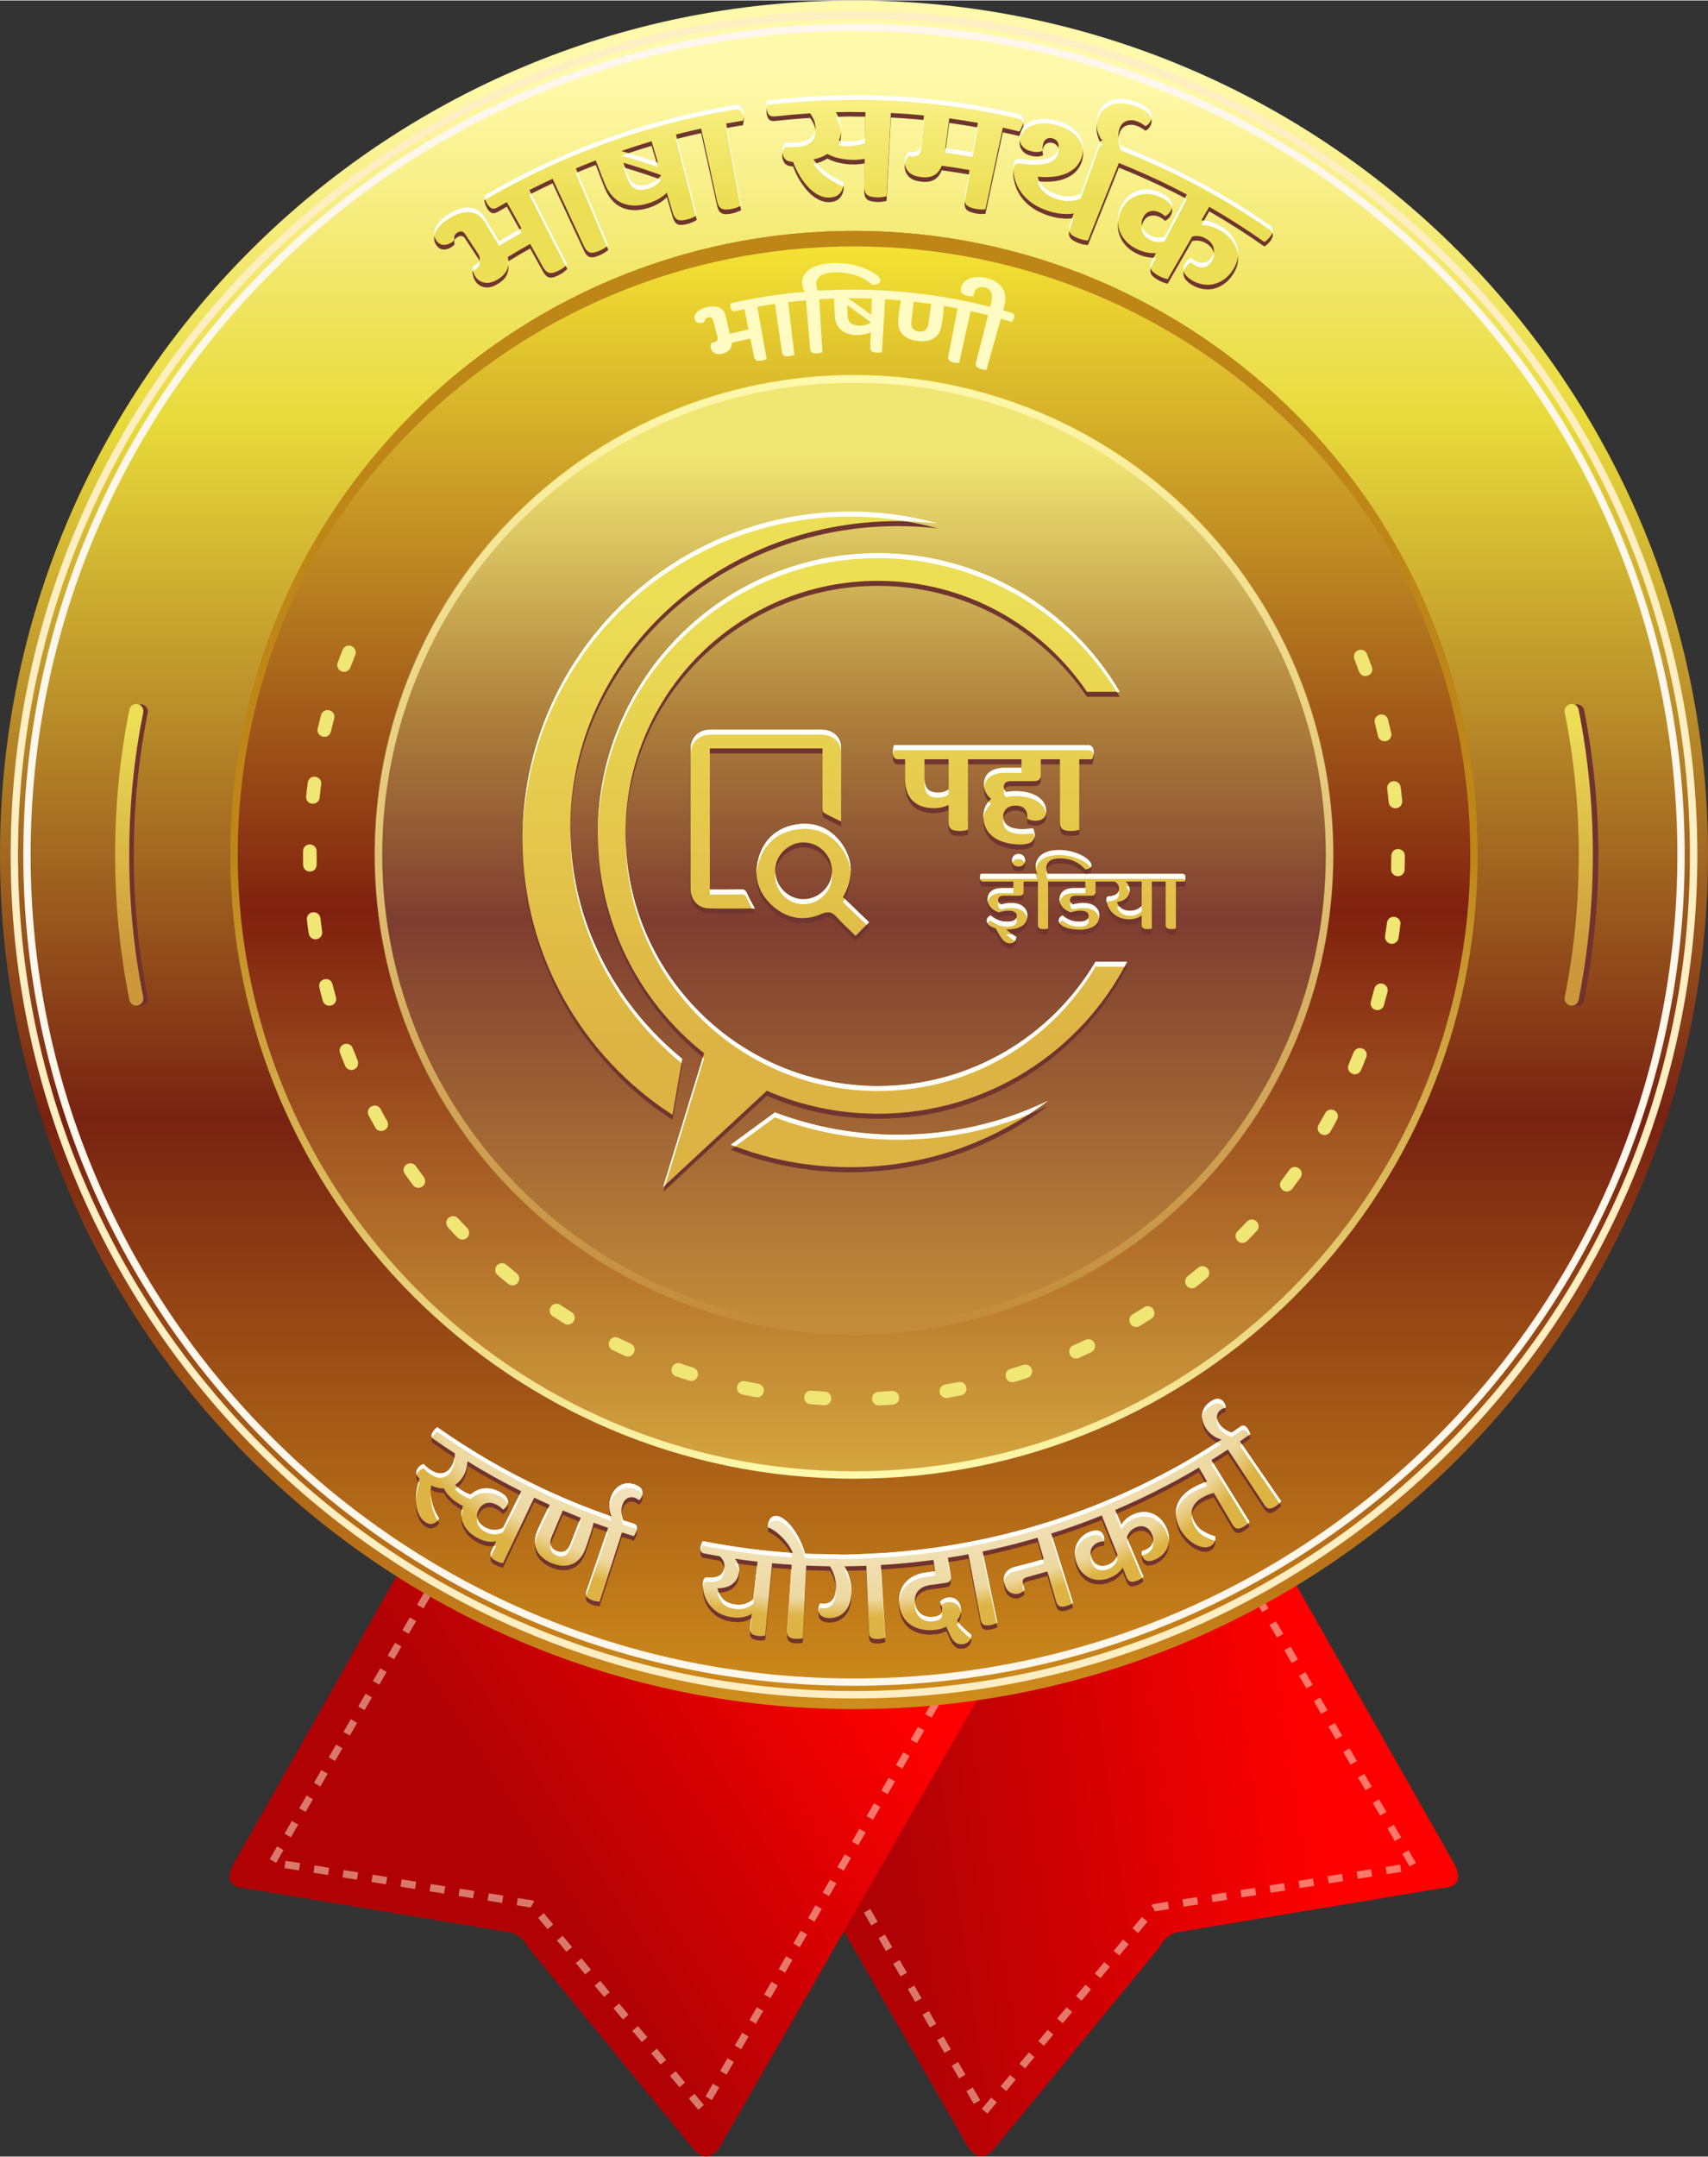 <?xml version="1.0" encoding="UTF-8"?>
<!DOCTYPE svg PUBLIC "-//W3C//DTD SVG 1.1//EN" "http://www.w3.org/Graphics/SVG/1.1/DTD/svg11.dtd">
<!-- Creator: CorelDRAW X7 -->
<svg xmlns="http://www.w3.org/2000/svg" xml:space="preserve" width="484px" height="611px" version="1.1" style="shape-rendering:geometricPrecision; text-rendering:geometricPrecision; image-rendering:optimizeQuality; fill-rule:evenodd; clip-rule:evenodd"
viewBox="0 0 19851 25049"
 xmlns:xlink="http://www.w3.org/1999/xlink">
 <rect x="0" y="0" width="19851" height="25049" fill="#333333" stroke="none"/>
 <defs>
  <style type="text/css">
   <![CDATA[
    .fil3 {fill:none}
    .fil5 {fill:#70342D}
    .fil16 {fill:#70352E}
    .fil15 {fill:#BD8617}
    .fil23 {fill:white}
    .fil21 {fill:#70342D;fill-rule:nonzero}
    .fil11 {fill:#F0E673;fill-rule:nonzero}
    .fil6 {fill:#FFEEC2;fill-rule:nonzero}
    .fil7 {fill:#FFF7EB;fill-rule:nonzero}
    .fil20 {fill:#FFFBC2;fill-rule:nonzero}
    .fil18 {fill:white;fill-rule:nonzero}
    .fil1 {fill:#FFF0D4;fill-rule:nonzero;fill-opacity:0.502}
    .fil13 {fill:url(#id0)}
    .fil10 {fill:url(#id1)}
    .fil12 {fill:url(#id2)}
    .fil8 {fill:url(#id3)}
    .fil2 {fill:url(#id4)}
    .fil4 {fill:url(#id5)}
    .fil9 {fill:url(#id6)}
    .fil14 {fill:url(#id7)}
    .fil0 {fill:url(#id8)}
    .fil22 {fill:url(#id9)}
    .fil19 {fill:url(#id10);fill-rule:nonzero}
    .fil17 {fill:url(#id11);fill-rule:nonzero}
   ]]>
  </style>
  <linearGradient id="id0" gradientUnits="userSpaceOnUse" x1="9925.61" y1="5260.23" x2="9925.61" y2="16070">
   <stop offset="0" style="stop-opacity:1; stop-color:#F0E673"/>
   <stop offset="0.278" style="stop-opacity:1; stop-color:#AF813C"/>
   <stop offset="0.502" style="stop-opacity:1; stop-color:#7E3D30"/>
   <stop offset="1" style="stop-opacity:1; stop-color:#CC983B"/>
  </linearGradient>
  <linearGradient id="id1" gradientUnits="userSpaceOnUse" x1="9925.61" y1="2762.7" x2="9925.8" y2="17759.6">
   <stop offset="0" style="stop-opacity:1; stop-color:#F5E534"/>
   <stop offset="0.522" style="stop-opacity:1; stop-color:#80210E"/>
   <stop offset="1" style="stop-opacity:1; stop-color:#DDB343"/>
  </linearGradient>
  <linearGradient id="id2" gradientUnits="userSpaceOnUse" x1="9930.64" y1="10002.9" x2="9930.64" y2="17146.7">
   <stop offset="0" style="stop-opacity:1; stop-color:#BD8617"/>
   <stop offset="0.569" style="stop-opacity:1; stop-color:#DEBF61"/>
   <stop offset="1" style="stop-opacity:1; stop-color:#FFF9AB"/>
  </linearGradient>
  <linearGradient id="id3" gradientUnits="userSpaceOnUse" x1="1653.67" y1="8311.78" x2="1663.45" y2="11139.5">
   <stop offset="0" style="stop-opacity:1; stop-color:#ECDF56"/>
   <stop offset="1" style="stop-opacity:1; stop-color:#CC983B"/>
  </linearGradient>
  <linearGradient id="id4" gradientUnits="userSpaceOnUse" x1="4987.74" y1="19835.9" x2="9018.96" y2="17266.8">
   <stop offset="0" style="stop-opacity:1; stop-color:#B00205"/>
   <stop offset="1" style="stop-opacity:1; stop-color:red"/>
  </linearGradient>
  <linearGradient id="id5" gradientUnits="userSpaceOnUse" x1="9962.55" y1="879.44" x2="9962.55" y2="19806.7">
   <stop offset="0" style="stop-opacity:1; stop-color:#FFF9AB"/>
   <stop offset="0.212" style="stop-opacity:1; stop-color:#E8DA3A"/>
   <stop offset="0.639" style="stop-opacity:1; stop-color:#782211"/>
   <stop offset="1" style="stop-opacity:1; stop-color:#CF8D1B"/>
  </linearGradient>
  <linearGradient id="id6" gradientUnits="userSpaceOnUse" xlink:href="#id3" x1="18500.8" y1="8311.78" x2="18510.6" y2="11139.5">
  </linearGradient>
  <linearGradient id="id7" gradientUnits="userSpaceOnUse" x1="10509.9" y1="4393.13" x2="10510.1" y2="15589.3">
   <stop offset="0" style="stop-opacity:1; stop-color:#FFF9AB"/>
   <stop offset="1" style="stop-opacity:1; stop-color:#C18A3A"/>
  </linearGradient>
  <linearGradient id="id8" gradientUnits="userSpaceOnUse" x1="15001.3" y1="18186.7" x2="9998.62" y2="18911">
   <stop offset="0" style="stop-opacity:1; stop-color:red"/>
   <stop offset="1" style="stop-opacity:1; stop-color:#B00205"/>
  </linearGradient>
  <radialGradient id="id9" gradientUnits="userSpaceOnUse" gradientTransform="matrix(4.41435E-005 0.598 -1.14 4.5476E-005 28091 10237)" cx="9761.91" cy="16074" r="4534.9" fx="9761.91" fy="16074">
   <stop offset="0" style="stop-opacity:1; stop-color:#FEFEFE"/>
   <stop offset="0.922" style="stop-opacity:1; stop-color:#EDD8A0"/>
   <stop offset="1" style="stop-opacity:1; stop-color:#DDB343"/>
  </radialGradient>
  <linearGradient id="id10" gradientUnits="userSpaceOnUse" x1="9460.57" y1="2310.93" x2="9460.57" y2="987.845">
   <stop offset="0" style="stop-opacity:1; stop-color:#ECDF56"/>
   <stop offset="0.561" style="stop-opacity:1; stop-color:#F3E971"/>
   <stop offset="1" style="stop-opacity:1; stop-color:#FBF38C"/>
  </linearGradient>
  <linearGradient id="id11" gradientUnits="userSpaceOnUse" x1="9143.39" y1="12155.1" x2="9143.49" y2="6779.59">
   <stop offset="0" style="stop-opacity:1; stop-color:#DDB343"/>
   <stop offset="1" style="stop-opacity:1; stop-color:#ECDF56"/>
  </linearGradient>
 </defs>
 <g id="Layer_x0020_1">
  <g id="_642034600">
   <g>
    <path class="fil0" d="M9801 19242l-945 194 -261 53 -176 36 -158 32 -75 16 -23 5 76 130 1569 2726 1438 2498c81,126 175,155 288,53l1943 -2370c52,-98 130,-169 267,-181l3010 -502c198,-12 244,-112 139,-299l-1824 -3217 -61 -108 -9 -16 -33 -59 -25 -43 -32 6 -260 53 -140 29 -88 18 -4620 946z"/>
    <path class="fil1" d="M14498 18429l74 -43 -86 -147 -73 42 85 148zm-5915 1079l-74 42 85 149 74 -43 -85 -148zm170 296l-74 43 85 148 74 -43 -85 -148zm170 296l-74 43 85 148 74 -43 -85 -148zm171 297l-74 42 85 148 74 -42 -85 -148zm170 296l-74 42 85 148 74 -42 -85 -148zm170 296l-74 43 85 148 74 -43 -85 -148zm170 296l-74 43 85 148 74 -43 -85 -148zm171 296l-75 43 86 148 74 -42 -85 -149zm170 297l-74 42 85 148 74 -42 -85 -148zm170 296l-74 42 85 148 74 -42 -85 -148zm170 296l-74 43 85 148 74 -43 -85 -148zm170 296l-74 43 86 148 74 -43 -86 -148zm171 296l-74 43 85 148 74 -42 -85 -149zm170 297l-74 42 85 148 74 -42 -85 -148zm170 296l-74 42 85 148 74 -42 -85 -148zm170 296l-74 43 85 148 74 -43 -85 -148zm170 296l-74 43 85 148 75 -43 -86 -148zm105 248l65 55 110 -131 -66 -55 -109 131zm218 -262l66 55 110 -132 -66 -54 -110 131zm219 -262l66 54 109 -131 -65 -55 -110 132zm219 -263l66 55 109 -131 -65 -55 -110 131zm219 -262l66 55 109 -131 -65 -55 -110 131zm219 -262l66 55 109 -132 -65 -54 -110 131zm219 -262l66 54 109 -131 -65 -55 -110 132zm219 -263l66 55 109 -131 -65 -55 -110 131zm219 -262l66 55 109 -131 -65 -55 -110 131zm219 -262l13 11 30 54 163 -26 -13 -85 -179 29 -14 17zm361 -73l14 85 168 -27 -13 -85 -169 27zm338 -54l13 85 169 -27 -14 -85 -168 27zm337 -54l13 85 169 -27 -13 -85 -169 27zm337 -54l14 85 169 -27 -14 -85 -169 27zm338 -54l13 85 169 -27 -14 -85 -168 27zm337 -54l14 84 168 -27 -13 -84 -169 27zm337 -54l14 85 168 -27 -13 -85 -169 27zm338 -54l13 85 169 -27 -14 -85 -168 27zm279 -4l73 -42 -85 -148 -74 43 86 147zm-172 -295l74 -43 -86 -148 -73 43 85 148zm-171 -296l74 -43 -86 -147 -74 42 86 148zm-171 -295l73 -43 -85 -148 -74 43 86 148zm-172 -296l74 -43 -86 -148 -73 43 85 148zm-171 -296l74 -42 -86 -148 -74 43 86 147zm-171 -295l74 -43 -86 -148 -74 43 86 148zm-172 -296l74 -42 -85 -148 -74 43 85 147zm-171 -295l74 -43 -86 -148 -74 43 86 148zm-171 -296l74 -43 -86 -147 -74 42 86 148zm-172 -295l74 -43 -85 -148 -74 43 85 148z"/>
    <path class="fil2" d="M4674 18192c-651,1148 -1302,2296 -1952,3444 -106,187 -59,286 138,299 1004,167 2007,334 3011,501 137,13 215,84 267,182 647,790 1295,1580 1942,2370 113,102 208,72 289,-54 1027,-1784 2055,-3569 3082,-5354 -2259,-463 -4518,-925 -6777,-1388z"/>
    <path class="fil1" d="M5094 18385l-74 -42 85 -148 74 43 -85 147zm5915 1079l74 43 -85 148 -74 -43 85 -148zm-170 296l74 43 -85 148 -75 -43 86 -148zm-171 297l74 42 -85 148 -74 -42 85 -148zm-170 296l74 42 -85 148 -74 -42 85 -148zm-170 296l74 42 -85 149 -74 -43 85 -148zm-170 296l74 43 -85 148 -74 -43 85 -148zm-171 296l74 43 -85 148 -74 -42 85 -149zm-170 297l74 42 -85 148 -74 -42 85 -148zm-170 296l74 42 -85 148 -74 -42 85 -148zm-170 296l74 43 -85 148 -74 -43 85 -148zm-171 296l75 43 -86 148 -74 -43 85 -148zm-170 296l74 43 -85 148 -74 -42 85 -149zm-170 297l74 42 -85 148 -74 -42 85 -148zm-170 296l74 42 -85 149 -74 -43 85 -148zm-170 296l74 43 -86 148 -74 -43 86 -148zm-171 296l74 43 -85 148 -74 -43 85 -148zm-170 296l74 43 -85 148 -74 -43 85 -148zm-104 248l-65 55 -110 -131 66 -55 109 131zm-219 -262l-65 55 -110 -131 66 -55 109 131zm-219 -262l-65 54 -110 -131 66 -54 109 131zm-219 -263l-65 55 -110 -131 66 -55 109 131zm-219 -262l-65 55 -110 -131 66 -55 109 131zm-219 -262l-65 55 -110 -131 66 -55 109 131zm-218 -262l-66 55 -110 -132 66 -54 110 131zm-219 -262l-66 54 -109 -131 65 -55 110 132zm-219 -263l-66 55 -109 -131 65 -55 110 131zm-219 -262l-13 11 -31 54 -162 -26 13 -84 178 28 15 17zm-362 -73l-13 85 -169 -27 14 -85 168 27zm-337 -54l-13 85 -169 -27 13 -85 169 27zm-337 -54l-14 85 -168 -27 13 -85 169 27zm-338 -54l-13 85 -169 -27 14 -85 168 27zm-337 -54l-14 85 -168 -27 13 -85 169 27zm-337 -54l-14 85 -168 -27 13 -85 169 27zm-338 -54l-13 85 -169 -27 14 -85 168 27zm-337 -54l-13 85 -169 -27 13 -85 169 27zm-279 -3l-74 -43 86 -148 74 43 -86 148zm172 -296l-74 -43 85 -148 74 43 -85 148zm171 -296l-74 -42 86 -148 73 43 -85 147zm171 -295l-74 -43 86 -148 74 43 -86 148zm171 -296l-73 -43 85 -147 74 42 -86 148zm172 -295l-74 -43 86 -148 73 43 -85 148zm171 -296l-74 -43 86 -148 74 43 -86 148zm171 -296l-74 -42 86 -148 74 43 -86 147zm172 -295l-74 -43 85 -148 74 43 -85 148zm171 -296l-74 -42 86 -148 74 43 -86 147zm171 -295l-74 -43 86 -148 74 43 -86 148z"/>
   </g>
   <circle class="fil3" cx="9925" cy="9849" r="9849"/>
   <path class="fil4" d="M9925 0c5482,0 9926,4444 9926,9925 0,5482 -4444,9926 -9926,9926 -5481,0 -9925,-4444 -9925,-9926 0,-5481 4444,-9925 9925,-9925zm0 2707c3987,0 7219,3232 7219,7218 0,3987 -3232,7219 -7219,7219 -3986,0 -7218,-3232 -7218,-7219 0,-3986 3232,-7218 7218,-7218z"/>
   <path class="fil5" d="M1717 11585c-54,-272 -95,-547 -122,-823 -27,-276 -40,-554 -40,-831 0,-278 13,-556 40,-832 27,-276 68,-551 122,-823 9,-44 -20,-87 -64,-96 -45,-9 -88,20 -97,64 -55,277 -96,557 -124,839 -28,281 -42,564 -42,848 0,283 14,566 42,847 28,282 69,562 124,839 9,44 52,73 97,64 44,-9 73,-52 64,-96z"/>
   <path class="fil6" d="M9925 124c2707,0 5157,1097 6931,2871 1774,1773 2871,4224 2871,6930 0,2707 -1097,5157 -2871,6931 -1774,1774 -4224,2871 -6931,2871 -2706,0 -5157,-1097 -6930,-2871 -1774,-1774 -2871,-4224 -2871,-6931 0,-2706 1097,-5157 2871,-6930 1773,-1774 4224,-2871 6930,-2871zm6871 2931c-1759,-1758 -4188,-2846 -6871,-2846 -2683,0 -5112,1088 -6870,2846 -1758,1758 -2846,4187 -2846,6870 0,2683 1088,5112 2846,6871 1758,1758 4187,2845 6870,2845 2683,0 5112,-1087 6871,-2845 1758,-1759 2845,-4188 2845,-6871 0,-2683 -1087,-5112 -2845,-6870z"/>
   <path class="fil7" d="M9925 271c2666,0 5080,1080 6827,2827 1747,1748 2828,4161 2828,6827 0,2667 -1081,5080 -2828,6827 -1747,1747 -4160,2828 -6827,2828 -2666,0 -5079,-1081 -6827,-2828 -1747,-1747 -2827,-4161 -2827,-6827 0,-2666 1080,-5079 2827,-6827 1748,-1747 4161,-2827 6827,-2827zm6767 2888c-1732,-1732 -4124,-2803 -6767,-2803 -2642,0 -5034,1071 -6766,2803 -1732,1732 -2803,4124 -2803,6766 0,2643 1071,5035 2803,6767 1732,1732 4124,2803 6766,2803 2643,0 5035,-1071 6767,-2803 1732,-1732 2803,-4124 2803,-6767 0,-2642 -1071,-5034 -2803,-6766z"/>
   <path class="fil5" d="M18250 8276c54,272 95,547 122,823 27,276 40,554 40,832 0,277 -13,555 -40,831 -27,276 -68,551 -122,823 -9,44 20,87 64,96 45,9 88,-20 97,-64 55,-277 96,-557 124,-838 28,-282 42,-565 42,-848 0,-284 -14,-567 -42,-848 -28,-282 -69,-561 -124,-839 -9,-44 -52,-73 -97,-64 -44,9 -73,52 -64,96z"/>
   <path class="fil8" d="M1665 11580c-55,-272 -96,-547 -123,-823 -27,-276 -40,-554 -40,-832 0,-277 13,-555 40,-831 27,-276 68,-551 123,-823 8,-44 -20,-87 -65,-96 -44,-9 -88,20 -96,64 -56,277 -97,557 -125,838 -27,282 -41,565 -41,848 0,284 14,567 41,848 28,282 69,561 125,839 8,44 52,73 96,64 44,-9 73,-52 65,-96z"/>
   <path class="fil9" d="M18186 8271c54,272 95,547 123,823 27,276 40,554 40,831 0,278 -13,556 -40,832 -28,276 -69,551 -123,823 -9,44 20,87 65,96 44,9 87,-20 96,-64 55,-278 97,-557 124,-839 28,-281 42,-564 42,-848 0,-283 -14,-566 -42,-848 -27,-281 -69,-561 -124,-838 -9,-44 -52,-73 -96,-64 -45,9 -74,52 -65,96z"/>
   <circle class="fil10" cx="9925" cy="9925" r="7226"/>
   <path class="fil11" d="M15888 7594c-30,-80 -152,-60 -152,30 0,10 1,18 5,27 19,49 37,98 55,147 35,91 173,51 151,-47l-3 -8c-18,-50 -37,-100 -56,-149zm-11759 9c13,-35 2,-72 -28,-94 -44,-29 -98,-13 -119,35 -20,50 -39,99 -57,149 -31,81 76,149 136,76 5,-6 9,-13 12,-21 18,-48 37,-97 56,-145zm-245 739c23,-83 -94,-140 -145,-59 -3,7 -6,12 -8,20 -13,51 -26,103 -39,155 -21,96 120,140 153,40 13,-52 26,-104 39,-156zm-151 765c13,-95 -128,-128 -155,-28l-1 8c-7,53 -14,105 -19,158 -3,30 9,57 33,73 48,35 119,2 124,-56 5,-52 11,-104 18,-155zm-53 777c0,-83 -114,-111 -152,-32 -4,11 -6,20 -6,32 -1,53 0,106 1,159 4,101 148,104 157,4 2,-54 -1,-109 0,-163zm44 778c-13,-97 -158,-90 -158,12 5,54 14,112 22,166 2,17 12,35 25,47 56,49 141,4 131,-70 -7,-52 -14,-103 -20,-155zm140 766c-26,-98 -172,-65 -153,36 12,52 26,106 41,158 24,88 159,71 155,-27 -1,-6 -2,-10 -3,-16 -14,-50 -27,-100 -40,-151zm235 743c-30,-77 -148,-61 -152,27 0,12 1,20 5,31 19,50 39,99 59,148 16,37 56,57 95,46 45,-13 69,-64 51,-107 -20,-48 -39,-96 -58,-145zm325 709c-46,-84 -175,-28 -144,63 1,4 3,8 5,12 25,47 51,93 77,140 40,73 160,39 147,-53 -2,-10 -5,-17 -10,-26 -25,-37 -53,-95 -75,-136zm410 663c-47,-69 -162,-23 -141,65 3,10 6,17 13,26 30,44 62,87 94,129 58,75 173,5 134,-80 -2,-5 -5,-10 -8,-14 -31,-42 -62,-84 -92,-126zm490 606c-63,-66 -170,6 -128,90 4,7 7,11 12,17 36,39 72,78 109,116 66,67 175,-15 122,-100 -3,-3 -6,-7 -9,-10 -36,-37 -71,-75 -106,-113zm561 540c-51,-46 -136,-3 -129,66 1,21 12,41 28,54 40,35 81,69 123,102 38,30 91,21 116,-20 21,-33 13,-79 -17,-103 -41,-33 -81,-66 -121,-99zm625 465c-34,-21 -76,-15 -102,15 -32,35 -24,92 16,118 45,29 90,57 135,85 73,46 161,-46 101,-119 -5,-6 -11,-11 -18,-15 -44,-28 -88,-55 -132,-84zm678 384c-83,-40 -156,72 -83,133 5,4 9,7 15,9 48,24 96,46 144,68 88,38 155,-81 78,-136 -4,-3 -8,-6 -13,-8 -47,-21 -94,-43 -141,-66zm721 298c-92,-30 -147,95 -64,144 5,2 8,4 13,5 50,17 101,34 152,50 88,28 145,-96 62,-144 -5,-3 -10,-5 -15,-7 -50,-15 -99,-32 -148,-48zm751 206c-81,-19 -135,93 -57,144 9,5 15,8 25,10 52,11 105,21 157,31 92,16 133,-115 42,-152 -5,-2 -9,-3 -14,-4 -51,-9 -102,-19 -153,-29zm772 110c-91,-8 -122,123 -30,154 6,2 11,3 17,3 54,4 107,8 160,11 88,4 117,-119 31,-153 -7,-3 -15,-4 -23,-5 -52,-3 -104,-6 -155,-10zm778 13c-87,3 -104,130 -17,155 9,2 16,3 25,2 53,-2 107,-5 160,-9 95,-8 99,-149 -2,-158 -3,0 -7,0 -10,0 -52,4 -104,7 -156,10zm775 -85c-91,16 -85,152 13,157 5,0 10,-1 15,-2 52,-9 104,-18 157,-29 99,-23 73,-169 -29,-155 -52,10 -104,20 -156,29zm758 -181c-94,30 -60,171 39,153 52,-13 109,-33 160,-50 80,-26 69,-150 -24,-154 -10,0 -17,1 -26,4 -49,17 -99,33 -149,47zm730 -273c-79,34 -52,160 42,151 8,-1 15,-3 23,-6 48,-22 97,-45 145,-67 18,-9 31,-23 39,-42 27,-67 -42,-132 -107,-101 -47,22 -94,44 -142,65zm691 -361c-80,51 -23,172 67,142 5,-2 9,-4 15,-7 45,-27 90,-56 135,-84 71,-45 31,-157 -54,-145 -12,2 -21,5 -31,12 -44,28 -88,55 -132,82zm640 -444c-68,53 -11,166 77,136 8,-4 14,-7 21,-12 42,-34 83,-67 124,-101 24,-21 34,-51 25,-82 -15,-55 -82,-76 -126,-39 -40,33 -81,66 -121,98zm579 -521c-63,63 15,171 98,123 6,-3 10,-7 15,-12 38,-38 74,-77 111,-116 64,-72 -28,-173 -106,-116 -3,3 -6,5 -10,9 -35,38 -71,75 -108,112zm510 -589c-52,66 28,162 106,114 8,-5 14,-11 20,-19 32,-42 64,-85 95,-128 55,-80 -49,-168 -119,-103 -3,3 -7,7 -9,11 -31,42 -62,84 -93,125zm432 -648c-48,88 74,166 134,84 28,-46 55,-97 81,-145 45,-81 -66,-161 -130,-88 -3,4 -6,8 -8,13 -25,45 -51,90 -77,136zm348 -697c-35,81 75,152 135,79 5,-6 8,-11 11,-18 21,-49 40,-99 60,-148 33,-87 -83,-150 -138,-74 -3,5 -6,10 -9,16 -20,46 -39,98 -59,145zm260 -735c-10,34 4,69 34,88 44,27 104,5 117,-45 15,-52 28,-103 42,-155 21,-77 -79,-136 -137,-69 -8,10 -12,18 -16,30 -13,50 -26,101 -40,151zm165 -762c-11,85 98,125 144,55 6,-10 11,-20 12,-31 8,-53 16,-106 22,-159 12,-87 -112,-126 -151,-40 -2,7 -4,13 -5,21 -7,51 -14,103 -22,154zm70 -776c-4,83 113,114 150,36 5,-11 7,-20 7,-32 2,-53 3,-106 3,-160 0,-81 -110,-111 -150,-35 -5,12 -8,22 -8,35 0,52 -1,104 -2,156zm-28 -779c7,89 139,99 156,5 1,-7 2,-13 1,-20 -5,-53 -11,-106 -18,-159 -12,-95 -152,-92 -157,8 0,4 0,8 1,11 6,52 12,104 17,155zm-125 -769c22,93 165,76 156,-27l-2 -8c-12,-52 -24,-104 -37,-156 -27,-98 -172,-65 -154,36 12,52 25,103 37,155z"/>
   <path class="fil12" d="M9925 2677c2002,0 3814,812 5126,2123 1311,1312 2123,3124 2123,5125 0,2002 -812,3814 -2123,5126 -1312,1311 -3124,2123 -5126,2123 -2001,0 -3813,-812 -5125,-2123 -1311,-1312 -2123,-3124 -2123,-5126 0,-2001 812,-3813 2123,-5125 1312,-1311 3124,-2123 5125,-2123zm0 86c3956,0 7163,3207 7163,7162 0,3956 -3207,7163 -7163,7163 -3955,0 -7162,-3207 -7162,-7163 0,-3955 3207,-7162 7162,-7162z"/>
   <circle class="fil13" cx="9925" cy="9925" r="5576"/>
   <path class="fil14" d="M9925 4356c1538,0 2931,623 3939,1631 1007,1008 1631,2401 1631,3938 0,1538 -624,2931 -1631,3938 -1008,1008 -2401,1632 -3939,1632 -1537,0 -2930,-624 -3938,-1632 -1007,-1007 -1631,-2400 -1631,-3938 0,-1537 624,-2930 1631,-3938 1008,-1007 2401,-1631 3938,-1631zm0 85c3029,0 5484,2456 5484,5484 0,3029 -2455,5484 -5484,5484 -3028,0 -5483,-2455 -5483,-5484 0,-3028 2455,-5484 5483,-5484z"/>
   <path class="fil15" d="M9925 2677c4001,0 7244,3235 7244,7226 0,30 -1,60 -1,90 -49,-3950 -3272,-7136 -7243,-7136 -3970,0 -7194,3186 -7242,7136 0,-30 -1,-60 -1,-90 0,-3991 3243,-7226 7243,-7226z"/>
   <path class="fil3" d="M9925 3882c3338,0 6044,2706 6044,6043 0,3338 -2706,6044 -6044,6044 -3337,0 -6043,-2706 -6043,-6044 0,-3337 2706,-6043 6043,-6043z"/>
   <path class="fil3" d="M17784 9993c0,4327 -3507,7834 -7834,7834 -4326,0 -7834,-3507 -7834,-7834"/>
   <path class="fil3" d="M17784 9925c0,4327 -3507,7835 -7834,7835 -4326,0 -7834,-3508 -7834,-7835"/>
   <path class="fil3" d="M17784 9988c0,4327 -3507,7835 -7834,7835 -4326,0 -7834,-3508 -7834,-7835"/>
  </g>
  <g id="_642007720">
   <path class="fil16" d="M12544 8875l0 818c-11,3 -25,6 -41,9 -16,3 -34,5 -56,5 -49,0 -83,-8 -101,-24 -18,-16 -27,-42 -27,-78l0 -730 -67 0 -36 0 -1 0 -118 0 0 180c0,49 -27,73 -81,73l-260 0c-34,0 -57,6 -70,18 -14,13 -20,29 -20,50 0,13 2,24 8,33 5,9 12,18 20,26 33,-7 70,-11 110,-11 57,0 107,6 151,18 44,12 81,29 111,49 30,21 53,45 69,73 16,28 24,58 24,90 0,43 -12,73 -37,89 -24,17 -54,25 -88,25 -34,0 -66,-8 -96,-24 2,-5 2,-10 2,-13 0,-4 0,-8 0,-14 0,-38 -11,-68 -34,-91 -23,-23 -58,-34 -105,-34 -45,0 -79,12 -104,36 -25,23 -38,53 -38,89 0,48 19,84 57,110 37,25 93,38 167,38 20,0 41,-1 63,-3 23,-1 42,-4 59,-7 6,9 11,21 15,36 4,15 6,30 6,43 0,35 -14,62 -40,81 -26,19 -69,29 -127,29 -63,0 -121,-8 -174,-22 -53,-15 -99,-36 -137,-64 -38,-27 -67,-61 -88,-102 -20,-41 -30,-87 -30,-140 0,-43 7,-81 23,-115 16,-33 38,-62 67,-87 -24,-18 -44,-41 -60,-69 -16,-29 -24,-61 -24,-96 0,-63 21,-112 64,-145 43,-34 101,-51 174,-51l198 0 0 -98 -471 0 -32 0 -1 0 -118 0 0 818c-11,3 -25,6 -41,9 -16,3 -34,5 -55,5 -50,0 -84,-8 -102,-24 -18,-16 -27,-42 -27,-78l0 -201c-24,12 -50,21 -79,28 -29,7 -60,10 -94,10 -103,0 -185,-29 -244,-86 -59,-58 -89,-143 -89,-256l0 -225 -77 0c-24,0 -41,-8 -51,-22 -9,-14 -14,-36 -14,-64 0,-12 1,-25 4,-41 2,-16 6,-29 10,-38l928 0 33 0 813 0 38 0 443 0c43,0 65,27 65,82 0,12 -2,26 -5,43 -3,17 -8,30 -13,40l-149 0zm-3771 1732c-182,0 -359,5 -535,-1 -126,-4 -211,-99 -211,-227 -1,-542 -1,-1085 0,-1628 0,-128 95,-220 222,-221 436,0 871,0 1307,0 118,1 217,85 219,198 4,290 1,579 1,869 -68,-34 -136,-65 -201,-102 -12,-7 -15,-37 -15,-57 -1,-208 -1,-416 -1,-625l0 -65 -1309 0 0 1639c122,0 242,1 362,-1 36,0 55,9 69,44 25,58 58,113 92,177zm897 -435c-1,-182 -151,-332 -330,-332 -177,0 -330,150 -331,325 0,184 153,338 333,335 179,-3 330,-154 328,-328zm127 303c103,100 206,198 304,292 -54,55 -103,104 -157,158 -67,-66 -145,-136 -215,-213 -54,-60 -95,-78 -182,-40 -203,88 -401,55 -568,-95 -167,-150 -224,-340 -163,-555 61,-217 211,-352 433,-389 213,-37 396,35 527,211 130,176 143,368 56,567 -9,19 -20,37 -35,64zm407 2195c-1621,0 -2934,-1314 -2934,-2935 0,-1620 1313,-2934 2934,-2934 1010,0 1901,511 2429,1289l381 0c-566,-964 -1612,-1611 -2810,-1611 -1799,0 -3256,1458 -3256,3256 0,1036 483,1958 1235,2555l-476 1554 1205 -1119c396,172 833,267 1292,267 1261,0 2355,-717 2896,-1766l-368 0c-511,864 -1452,1444 -2528,1444zm233 566c-506,0 -989,-93 -1431,-260l-513 376c430,169 899,261 1389,261 864,0 1660,-287 2299,-772 -522,252 -1115,395 -1744,395zm-2508 -882c-797,-654 -1301,-1613 -1301,-2682 0,-1969 1705,-3565 3809,-3565 155,0 309,9 460,26 -324,-89 -664,-137 -1015,-137 -2104,0 -3809,1705 -3809,3809 0,1342 694,2522 1743,3200l113 -651zm2974 -3093c24,0 47,-3 68,-10 22,-7 39,-16 54,-26l0 -350 -280 0 0 214c0,64 13,109 39,134 27,26 66,38 119,38zm731 1300c18,-5 36,-9 55,-12 19,-3 40,-5 62,-5 62,0 109,14 141,41 32,27 48,62 48,106 0,26 -5,50 -16,70 -12,20 -28,37 -48,50 -21,13 -45,23 -74,30 -28,6 -59,10 -92,10 -4,0 -7,0 -9,0 -2,0 -5,-1 -9,-1 18,15 37,30 56,45 20,15 41,29 64,43 -1,21 -8,39 -21,53 -12,14 -30,21 -54,21 -24,0 -45,-9 -65,-25 -19,-16 -39,-42 -59,-77l-41 -72c-31,-8 -56,-20 -75,-35 -19,-16 -28,-33 -28,-53 0,-16 4,-29 13,-39 9,-10 19,-18 32,-22 22,19 49,36 81,50 33,14 71,21 114,21 36,0 63,-6 81,-18 18,-12 27,-29 27,-48 0,-41 -32,-61 -98,-61 -19,0 -37,2 -57,6 -19,4 -36,8 -53,14 -14,-5 -29,-12 -45,-20 -15,-9 -29,-19 -42,-32 -12,-12 -23,-26 -31,-43 -9,-16 -13,-35 -13,-55 0,-39 13,-71 41,-95 27,-24 68,-37 122,-37l137 0 0 -76 -352 0c-24,0 -36,-16 -36,-47 0,-6 0,-13 2,-22 1,-8 3,-15 6,-21l558 0 24 0 75 0c-5,-9 -10,-21 -13,-36 -3,-15 -5,-30 -5,-46 0,-60 24,-107 71,-142 48,-35 114,-53 200,-53 56,0 107,7 154,20 46,13 86,29 119,47 33,18 59,38 77,57 18,20 27,37 27,51 0,14 -6,26 -19,35 -13,9 -31,14 -53,14 -35,-39 -77,-70 -126,-93 -48,-23 -105,-34 -169,-34 -51,0 -90,10 -117,29 -27,20 -41,49 -41,86 0,12 1,24 4,36 2,11 6,21 10,29l60 0 21 0 539 0 24 0 623 0 20 0 280 0c25,0 37,15 37,45 0,7 -1,14 -3,23 -1,9 -3,16 -5,22l-103 0 0 545c-6,2 -13,3 -21,5 -9,2 -19,3 -30,3 -26,0 -43,-5 -53,-13 -10,-9 -15,-23 -15,-42l0 -498 -57 0 -20 0 -1 0 -83 0 0 545c-6,2 -13,3 -21,5 -9,2 -18,3 -29,3 -26,0 -43,-5 -53,-13 -10,-9 -15,-23 -15,-42l0 -106c-18,16 -40,27 -64,34 -24,8 -51,12 -83,12 -50,0 -95,-11 -133,-32 -38,-21 -68,-48 -90,-82 -13,-19 -23,-40 -30,-62 -7,-22 -10,-41 -10,-56 0,-9 1,-17 5,-23 3,-6 10,-10 19,-11 43,-4 75,-13 94,-28 20,-16 29,-36 29,-62 0,-20 -4,-36 -14,-50 -10,-13 -23,-24 -39,-32l-107 0 -23 0 -90 0 0 119c0,30 -16,45 -50,45l-179 0c-25,0 -42,4 -52,14 -10,9 -15,21 -15,36 0,13 3,24 10,32 6,8 14,15 23,20 18,-5 36,-9 55,-12 19,-3 40,-5 62,-5 62,0 109,14 141,41 33,27 49,62 49,106 0,54 -21,94 -63,122 -42,27 -98,41 -168,41 -32,0 -62,-3 -91,-8 -29,-5 -55,-12 -77,-22 -22,-9 -40,-20 -53,-32 -14,-13 -20,-27 -20,-43 0,-16 4,-29 13,-38 9,-10 19,-18 32,-22 21,19 48,35 81,50 33,14 71,21 114,21 36,0 63,-6 81,-18 18,-12 27,-29 27,-48 0,-41 -32,-61 -98,-61 -19,0 -37,2 -56,6 -20,4 -37,8 -54,14 -14,-5 -29,-12 -44,-20 -16,-9 -30,-19 -43,-32 -12,-12 -23,-26 -31,-43 -9,-16 -13,-35 -13,-55 0,-39 14,-71 41,-95 27,-24 68,-37 122,-37l137 0 0 -76 -330 0 -21 0 -81 0 0 545c-7,2 -14,3 -22,5 -8,2 -18,3 -30,3 -25,0 -43,-5 -53,-13 -9,-9 -14,-23 -14,-42l0 -498 -54 0 -23 0 -1 0 -88 0 0 119c0,30 -16,45 -50,45l-179 0c-25,0 -42,4 -52,14 -10,9 -15,21 -15,36 0,13 3,24 10,32 6,8 14,15 23,20zm128 -514c0,-20 7,-37 20,-51 14,-15 33,-22 56,-22 23,0 42,7 55,22 14,14 21,31 21,51 0,20 -7,37 -21,52 -13,14 -32,21 -55,21 -23,0 -42,-7 -56,-21 -13,-15 -20,-32 -20,-52zm1373 587c30,0 57,-6 80,-17 22,-11 40,-24 54,-39l0 -283 -187 0c13,10 24,24 33,41 10,16 14,34 14,55 0,21 -3,40 -11,56 -7,16 -18,30 -31,42 -13,12 -29,22 -47,29 -18,7 -38,12 -59,16 9,28 27,51 52,71 25,19 59,29 102,29z"/>
   <path class="fil17" d="M12544 8816l0 819c-11,3 -25,6 -41,9 -16,3 -34,5 -56,5 -49,0 -83,-8 -101,-24 -18,-16 -27,-42 -27,-78l0 -731 -67 0 -36 0 -1 0 -118 0 0 181c0,49 -27,73 -81,73l-260 0c-34,0 -57,6 -70,18 -14,12 -20,29 -20,50 0,13 2,24 8,33 5,9 12,18 20,26 33,-7 70,-11 110,-11 57,0 107,6 151,18 44,12 81,29 111,49 30,21 53,45 69,73 16,28 24,58 24,90 0,43 -12,73 -37,89 -24,17 -54,25 -88,25 -34,0 -66,-8 -96,-24 2,-5 2,-10 2,-13 0,-4 0,-9 0,-14 0,-38 -11,-68 -34,-91 -23,-23 -58,-34 -105,-34 -45,0 -79,12 -104,36 -25,23 -38,53 -38,89 0,48 19,84 57,110 37,25 93,38 167,38 20,0 41,-1 63,-3 23,-1 42,-4 59,-7 6,9 11,20 15,36 4,15 6,30 6,43 0,35 -14,62 -40,81 -26,19 -69,29 -127,29 -63,0 -121,-8 -174,-22 -53,-15 -99,-36 -137,-64 -38,-27 -67,-61 -88,-102 -20,-41 -30,-88 -30,-140 0,-43 7,-81 23,-115 16,-33 38,-62 67,-87 -24,-18 -44,-41 -60,-70 -16,-28 -24,-60 -24,-95 0,-63 21,-112 64,-146 43,-33 101,-50 174,-50l198 0 0 -99 -471 0 -32 0 -1 0 -118 0 0 819c-11,3 -25,6 -41,9 -16,3 -34,5 -55,5 -50,0 -84,-8 -102,-24 -18,-16 -27,-42 -27,-78l0 -201c-24,12 -50,21 -79,28 -29,7 -60,10 -94,10 -103,0 -185,-29 -244,-86 -59,-58 -89,-143 -89,-256l0 -226 -77 0c-24,0 -41,-7 -51,-21 -9,-14 -14,-36 -14,-64 0,-12 1,-26 4,-41 2,-16 6,-29 10,-38l928 0 33 0 813 0 38 0 443 0c43,0 65,27 65,82 0,12 -2,26 -5,43 -3,17 -8,30 -13,39l-149 0zm-3771 1733c-182,0 -359,5 -535,-1 -126,-4 -211,-99 -211,-227 -1,-542 -1,-1085 0,-1628 0,-128 95,-221 222,-221 436,0 871,0 1307,0 118,0 217,85 219,198 4,290 1,579 1,869 -68,-34 -136,-65 -201,-102 -12,-7 -15,-37 -15,-57 -1,-208 -1,-416 -1,-625l0 -65 -1309 0 0 1639c122,0 242,1 362,-1 36,-1 55,9 69,44 25,58 58,113 92,177zm897 -436c-1,-181 -151,-331 -330,-331 -177,-1 -330,150 -331,325 0,184 153,338 333,335 179,-3 330,-154 328,-329zm127 304c103,100 206,198 304,292 -54,55 -103,103 -157,158 -67,-66 -145,-136 -215,-213 -54,-60 -95,-78 -182,-41 -203,89 -401,55 -568,-94 -167,-150 -224,-340 -163,-555 61,-217 211,-352 433,-390 213,-36 396,36 527,212 130,176 143,368 56,566 -9,20 -20,38 -35,65zm407 2195c-1621,0 -2934,-1314 -2934,-2935 0,-1620 1313,-2934 2934,-2934 1010,0 1901,511 2429,1289l381 0c-566,-964 -1612,-1611 -2810,-1611 -1799,0 -3256,1458 -3256,3256 0,1036 483,1958 1235,2554l-476 1554 1205 -1118c396,172 833,267 1292,267 1261,0 2355,-717 2896,-1766l-368 0c-511,864 -1452,1444 -2528,1444zm233 566c-506,0 -989,-93 -1431,-260l-513 376c430,169 899,261 1389,261 864,0 1660,-288 2299,-772 -522,252 -1115,395 -1744,395zm-2508 -882c-797,-654 -1301,-1613 -1301,-2683 0,-1968 1705,-3564 3809,-3564 155,0 309,9 460,26 -324,-89 -664,-137 -1015,-137 -2104,0 -3809,1705 -3809,3809 0,1342 694,2522 1743,3200l113 -651zm2974 -3093c24,0 47,-3 68,-10 22,-7 39,-16 54,-26l0 -351 -280 0 0 214c0,65 13,110 39,135 27,26 66,38 119,38zm731 1300c18,-5 36,-9 55,-12 19,-4 40,-5 62,-5 62,0 109,13 141,41 32,27 48,62 48,105 0,27 -5,51 -16,71 -12,20 -28,37 -48,50 -21,13 -45,23 -74,30 -28,6 -59,10 -92,10 -4,0 -7,0 -9,0 -2,0 -5,-1 -9,-2 18,16 37,31 56,46 20,15 41,29 64,43 -1,21 -8,38 -21,53 -12,14 -30,21 -54,21 -24,0 -45,-9 -65,-25 -19,-16 -39,-42 -59,-77l-41 -72c-31,-8 -56,-20 -75,-35 -19,-16 -28,-33 -28,-53 0,-16 4,-29 13,-39 9,-10 19,-18 32,-23 22,20 49,37 81,51 33,14 71,21 114,21 36,0 63,-6 81,-18 18,-13 27,-29 27,-48 0,-41 -32,-61 -98,-61 -19,0 -37,2 -57,6 -19,3 -36,8 -53,13 -14,-4 -29,-11 -45,-20 -15,-8 -29,-18 -42,-31 -12,-12 -23,-26 -31,-43 -9,-16 -13,-35 -13,-55 0,-39 13,-71 41,-95 27,-24 68,-37 122,-37l137 0 0 -77 -352 0c-24,0 -36,-15 -36,-46 0,-6 0,-13 2,-22 1,-8 3,-15 6,-21l558 0 24 0 75 0c-5,-9 -10,-22 -13,-36 -3,-15 -5,-30 -5,-46 0,-60 24,-108 71,-142 48,-35 114,-53 200,-53 56,0 107,7 154,20 46,13 86,28 119,47 33,18 59,38 77,57 18,20 27,37 27,51 0,14 -6,26 -19,35 -13,9 -31,14 -53,14 -35,-39 -77,-70 -126,-93 -48,-23 -105,-34 -169,-34 -51,0 -90,10 -117,29 -27,20 -41,49 -41,86 0,12 1,24 4,35 2,12 6,22 10,30l60 0 21 0 539 0 24 0 623 0 20 0 280 0c25,0 37,15 37,45 0,6 -1,14 -3,23 -1,9 -3,16 -5,21l-103 0 0 546c-6,2 -13,3 -21,5 -9,2 -19,2 -30,2 -26,0 -43,-4 -53,-12 -10,-9 -15,-23 -15,-42l0 -499 -57 0 -20 0 -1 0 -83 0 0 546c-6,2 -13,3 -21,5 -9,2 -18,2 -29,2 -26,0 -43,-4 -53,-12 -10,-9 -15,-23 -15,-42l0 -106c-18,15 -40,27 -64,34 -24,8 -51,12 -83,12 -50,0 -95,-11 -133,-32 -38,-21 -68,-48 -90,-82 -13,-20 -23,-40 -30,-62 -7,-22 -10,-41 -10,-56 0,-9 1,-17 5,-23 3,-6 10,-10 19,-11 43,-4 75,-13 94,-28 20,-16 29,-36 29,-62 0,-20 -4,-36 -14,-50 -10,-13 -23,-24 -39,-33l-107 0 -23 0 -90 0 0 119c0,31 -16,46 -50,46l-179 0c-25,0 -42,4 -52,13 -10,10 -15,22 -15,37 0,13 3,23 10,32 6,8 14,15 23,20 18,-5 36,-9 55,-12 19,-4 40,-5 62,-5 62,0 109,13 141,41 33,27 49,62 49,105 0,54 -21,95 -63,123 -42,27 -98,41 -168,41 -32,0 -62,-3 -91,-8 -29,-5 -55,-12 -77,-22 -22,-9 -40,-20 -53,-33 -14,-12 -20,-26 -20,-42 0,-16 4,-29 13,-39 9,-9 19,-17 32,-22 21,20 48,36 81,51 33,14 71,21 114,21 36,0 63,-6 81,-18 18,-13 27,-29 27,-48 0,-41 -32,-61 -98,-61 -19,0 -37,2 -56,6 -20,3 -37,8 -54,13 -14,-4 -29,-11 -44,-20 -16,-8 -30,-18 -43,-31 -12,-12 -23,-26 -31,-43 -9,-16 -13,-35 -13,-55 0,-39 14,-71 41,-95 27,-24 68,-37 122,-37l137 0 0 -77 -330 0 -21 0 -81 0 0 546c-7,2 -14,3 -22,5 -8,2 -18,2 -30,2 -25,0 -43,-4 -53,-12 -9,-9 -14,-23 -14,-42l0 -499 -54 0 -23 0 -1 0 -88 0 0 119c0,31 -16,46 -50,46l-179 0c-25,0 -42,4 -52,13 -10,10 -15,22 -15,37 0,13 3,23 10,32 6,8 14,15 23,20zm128 -514c0,-20 7,-38 20,-52 14,-14 33,-21 56,-21 23,0 42,7 55,21 14,14 21,32 21,52 0,20 -7,37 -21,52 -13,14 -32,21 -55,21 -23,0 -42,-7 -56,-21 -13,-15 -20,-32 -20,-52zm1373 587c30,0 57,-6 80,-17 22,-11 40,-24 54,-39l0 -284 -187 0c13,11 24,25 33,42 10,16 14,34 14,55 0,21 -3,40 -11,56 -7,16 -18,30 -31,42 -13,12 -29,21 -47,29 -18,7 -38,12 -59,15 9,29 27,52 52,72 25,19 59,29 102,29z"/>
   <path class="fil18" d="M11671 9166l3 5c5,9 12,18 20,26 33,-7 70,-11 110,-11 57,0 107,6 151,18 44,12 81,29 111,49 30,21 53,45 69,73 16,28 24,58 24,90 0,10 -1,20 -2,29 -4,-21 -11,-41 -22,-61 -16,-28 -39,-52 -69,-73 -30,-20 -67,-37 -111,-49 -44,-12 -94,-18 -151,-18 -40,0 -77,4 -110,11 -8,-8 -15,-17 -20,-26 -6,-9 -8,-20 -8,-33 0,-11 2,-21 5,-30zm-9 343c7,33 25,60 54,80 37,25 93,38 167,38 20,0 41,-1 63,-3 23,-1 42,-4 59,-7 6,9 11,20 15,36 4,15 6,30 6,43 0,10 -1,19 -3,27l-3 -12c-4,-15 -9,-27 -15,-36 -17,3 -36,6 -59,7 -22,2 -43,3 -63,3 -74,0 -130,-13 -167,-38 -38,-26 -57,-62 -57,-110 0,-10 1,-19 3,-28zm-231 -1c-1,-10 -1,-20 -1,-30 0,-43 7,-81 23,-115 10,-20 22,-39 37,-56 9,10 19,19 30,27 -29,25 -51,54 -67,87 -12,27 -20,56 -22,87zm7 -369c-2,-9 -2,-18 -2,-28 0,-63 21,-112 64,-146 43,-33 101,-50 174,-50l198 0 0 58 -198 0c-73,0 -131,17 -174,51 -36,28 -56,66 -62,115zm-1059 -379c-2,-8 -2,-18 -2,-29 0,-12 1,-26 4,-41 2,-16 6,-29 10,-38l928 0 33 0 813 0 38 0 443 0c43,0 65,27 65,82 0,8 -1,18 -3,29 -7,-36 -27,-53 -62,-53l-443 0 -38 0 -813 0 -33 0 -928 0c-4,9 -8,22 -10,38l-2 12zm-1606 1789l-32 0c-22,-41 -43,-79 -60,-119 -14,-35 -33,-44 -69,-44 -120,2 -240,1 -362,1l0 -58c122,0 242,1 362,-1 36,-1 55,9 69,44 25,58 58,113 92,177zm-747 -1187c0,-223 0,-446 1,-669 0,-128 95,-221 222,-221 436,0 871,0 1307,0 118,0 217,85 219,198 2,133 2,265 2,398 0,-114 0,-227 -2,-340 -2,-113 -101,-197 -219,-198 -436,0 -871,0 -1307,0 -127,1 -222,93 -222,221 -1,204 -1,407 -1,611zm985 776c15,169 161,306 331,304 168,-3 312,-137 327,-298 1,9 1,18 1,28 2,174 -149,325 -328,328 -180,3 -333,-151 -333,-335 0,-9 1,-18 2,-27zm807 300l283 271 -29 30 -275 -264c8,-14 15,-26 21,-37zm-1025 -283c-3,-61 4,-125 23,-191 61,-217 211,-352 433,-390 213,-36 396,36 527,212 82,111 117,228 110,349 -5,-101 -41,-198 -110,-291 -131,-176 -314,-248 -527,-211 -222,37 -372,172 -433,389 -13,46 -21,90 -23,133zm1411 2457c-1611,0 -2918,-1298 -2934,-2906l0 29c0,1621 1313,2935 2934,2935 1076,0 2017,-580 2528,-1444l337 0c11,-20 21,-39 31,-58l-368 0c-511,864 -1452,1444 -2528,1444zm2775 -4580l35 0c-566,-964 -1612,-1611 -2810,-1611 -1799,0 -3256,1458 -3256,3256l0 38c11,-1789 1464,-3236 3256,-3236 1174,0 2202,621 2775,1553zm-4810 4246l-462 1507 25 -23 451 -1472 -14 -12zm2268 900c-506,0 -989,-93 -1431,-260l-513 376c17,7 34,13 52,20l461 -338c442,167 925,260 1431,260 540,0 1054,-105 1520,-295 77,-50 152,-103 224,-158 -522,252 -1115,395 -1744,395zm-2508 -882c-788,-646 -1289,-1591 -1300,-2645l-1 21c0,1065 500,2021 1292,2674l9 -50zm2593 -6246c127,3 251,11 375,25 -324,-89 -664,-137 -1015,-137 -2104,0 -3809,1705 -3809,3809l0 36c12,-2093 1713,-3787 3809,-3787 218,0 432,19 640,54zm381 3153c24,0 47,-3 68,-10 22,-7 39,-16 54,-26l0 58c-15,10 -32,19 -54,26 -21,7 -44,10 -68,10 -53,0 -92,-12 -119,-38 -26,-25 -39,-70 -39,-134l0 -56c0,63 13,107 39,132 27,26 66,38 119,38zm731 1300c18,-5 36,-9 55,-12 19,-4 40,-5 62,-5 62,0 109,13 141,41 32,27 48,62 48,105 0,11 0,21 -2,30 -6,-30 -21,-56 -46,-77 -32,-27 -79,-41 -141,-41 -22,0 -43,2 -62,5 -19,3 -37,7 -55,12 -9,-5 -17,-12 -23,-20 -7,-8 -10,-19 -10,-32 0,-11 3,-21 8,-29l2 3c6,8 14,15 23,20zm129 345c15,11 32,21 49,32 -1,18 -7,34 -17,48 -16,-11 -32,-22 -47,-33 -19,-15 -38,-30 -56,-45 4,0 7,1 9,1 2,0 5,0 9,0 18,0 36,-1 53,-3zm-287 -128c-5,-9 -7,-18 -7,-28 0,-16 4,-29 13,-39 9,-10 19,-18 32,-23 22,20 49,37 81,51 33,14 71,21 114,21 36,0 63,-6 81,-18 9,-6 15,-12 20,-20 5,8 7,18 7,30 0,19 -9,36 -27,48 -18,12 -45,18 -81,18 -43,0 -81,-7 -114,-21 -32,-14 -59,-31 -81,-50 -13,4 -23,12 -32,22 -3,3 -5,6 -6,9zm5 -247c-2,-9 -3,-18 -3,-28 0,-39 13,-71 41,-95 27,-24 68,-37 122,-37l137 0 0 58 -137 0c-54,0 -95,13 -122,37 -20,18 -33,39 -38,65zm-87 -257c-3,-7 -4,-15 -4,-26 0,-6 0,-13 2,-22 1,-8 3,-15 6,-21l558 0 24 0 58 0c1,8 2,15 4,22 3,15 8,27 13,36l-75 0 -24 0 -558 0c-2,3 -3,7 -4,11zm645 -122c-1,-9 -2,-19 -2,-29 0,-60 24,-108 71,-142 48,-35 114,-53 200,-53 56,0 107,7 154,20 46,13 86,28 119,47 33,18 59,38 77,57 18,20 27,37 27,51 0,10 -3,20 -11,28 -4,-7 -9,-13 -16,-21 -18,-19 -44,-39 -77,-57 -33,-18 -73,-34 -119,-47 -47,-13 -98,-20 -154,-20 -86,0 -152,18 -200,53 -39,29 -62,67 -69,113zm124 19l1 4c2,12 6,22 10,30l60 0 21 0 354 0 4 5c13,0 25,-2 34,-5l147 0 24 0 623 0 20 0 280 0c25,0 37,15 37,45 0,6 -1,14 -3,23l-2 9c-5,-12 -16,-19 -32,-19l-280 0 -20 0 -623 0 -24 0 -539 0 -21 0 -60 0c-4,-8 -8,-18 -10,-29 -3,-12 -4,-24 -4,-36 0,-10 1,-19 3,-27zm700 366c-3,-14 -4,-26 -4,-36 0,-9 1,-17 5,-23 3,-6 10,-10 19,-11 43,-4 75,-13 94,-28 12,-10 20,-21 25,-34 3,9 4,19 4,30 0,26 -9,46 -29,62 -19,15 -51,24 -94,28 -9,1 -16,5 -19,11l-1 1zm-418 1l2 3c6,8 14,15 23,20 18,-5 36,-9 55,-12 19,-4 40,-5 62,-5 62,0 109,13 141,41 33,27 49,62 49,105 0,11 -1,21 -3,31 -5,-31 -21,-57 -46,-78 -32,-27 -79,-41 -141,-41 -22,0 -43,2 -62,5 -19,3 -37,7 -55,12 -9,-5 -17,-12 -23,-20 -7,-8 -10,-19 -10,-32 0,-11 3,-21 8,-29zm-133 238c-5,-8 -7,-17 -7,-27 0,-16 4,-29 13,-39 9,-9 19,-17 32,-22 21,20 48,36 81,51 33,14 71,21 114,21 36,0 63,-6 81,-18 9,-6 15,-12 20,-20 5,8 7,18 7,30 0,19 -9,36 -27,48 -18,12 -45,18 -81,18 -43,0 -81,-7 -114,-21 -33,-15 -60,-31 -81,-50 -13,4 -23,12 -32,22 -2,2 -4,5 -6,7zm5 -245c-2,-9 -3,-18 -3,-28 0,-39 14,-71 41,-95 27,-24 68,-37 122,-37l137 0 0 58 -137 0c-54,0 -95,13 -122,37 -20,18 -33,39 -38,65zm-555 -484c0,-20 7,-38 20,-52 14,-14 33,-21 56,-21 23,0 42,7 55,21 14,14 21,32 21,52 0,11 -2,20 -6,29 -3,-8 -8,-16 -15,-22 -13,-15 -32,-22 -55,-22 -23,0 -42,7 -56,22 -6,6 -11,14 -14,22 -4,-9 -6,-18 -6,-29zm1373 587c30,0 57,-6 80,-17 22,-11 40,-24 54,-39l0 58c-14,15 -32,28 -54,39 -23,11 -50,17 -80,17 -43,0 -77,-10 -102,-29 -25,-20 -43,-43 -52,-71 10,-2 21,-4 30,-7 7,7 14,14 22,20 25,19 59,29 102,29zm-12 -281c4,11 6,24 6,38 0,11 -1,21 -3,31 -2,-10 -6,-20 -11,-28 -9,-17 -20,-31 -33,-41l41 0z"/>
  </g>
  <g id="_642008392">
   <g>
    <path class="fil16" d="M8440 1483c57,318 115,636 173,954 -15,8 -30,14 -45,20 -20,8 -41,14 -62,18 -34,7 -89,15 -121,-4 -29,-17 -43,-52 -50,-83 -62,-282 -124,-565 -186,-847 -33,8 -67,15 -101,23l-2 1 -1 0 -1 0 -2 1 0 0 -2 0 -1 0 -1 0 -2 1 0 0 -2 0 -1 1 -1 0 -2 0 -2 1 -1 0 -1 0 -2 1 0 0 -2 0 -1 1 -1 0 -2 0 0 0 -2 1 -1 0c-53,12 -106,26 -159,39 81,313 161,626 242,939 -14,9 -28,16 -42,23 -19,9 -40,16 -60,22 -34,9 -88,21 -121,5 -31,-15 -47,-48 -56,-80 -23,-78 -46,-156 -69,-234 -27,27 -57,50 -90,69 -36,22 -74,39 -114,52 -103,34 -211,44 -313,1 -106,-45 -171,-139 -211,-243 -33,-85 -65,-169 -98,-254l-51 20 0 0 -1 0 -2 1 0 0 -1 1 -3 1 -1 0 -1 0 -1 1 -1 0 -1 1 -1 0 -1 0 -1 1 -1 0 -1 1 -1 0 -1 0 -1 1 0 0 -2 1 0 0 -1 0 -2 1 0 0 -3 1 0 0 -1 1 -2 0 0 0 -1 1 -2 0 0 0 -1 1 -2 0 0 1 -1 0 -3 1 -1 1 -1 0 -1 0 -1 1 0 0c-46,18 -91,37 -136,56 126,298 252,595 378,893 -13,10 -26,20 -39,29 -18,12 -37,22 -57,31 -32,14 -83,34 -119,23 -32,-10 -53,-41 -67,-71 -122,-261 -244,-523 -366,-785 -31,14 -62,29 -92,44l0 0 -2 0 -1 1 -1 0 -2 1 0 0 -2 1 -1 1 0 0 -2 1 -1 0 -1 1 -1 0 -1 1 -2 1 0 0 -2 1 -1 0 -1 1 -2 0 0 1 -2 0 0 1 -2 0 -1 1 -1 0 -1 1 -1 1 0 0 -1 0 -2 1 0 0 -1 0c-48,23 -95,48 -143,72 147,288 294,576 441,864 -12,11 -24,21 -37,31 -17,14 -36,25 -55,35 -31,17 -81,40 -117,32 -33,-8 -56,-37 -72,-66 -50,-90 -101,-180 -151,-271 -88,49 -175,100 -261,153 13,46 13,92 -4,138 -19,49 -56,85 -99,113 -47,30 -104,56 -161,47 -46,-8 -84,-30 -110,-69 -24,-34 -34,-74 -36,-115 14,-9 27,-18 41,-28 20,-13 37,-31 42,-56 5,-25 -4,-49 -18,-70 -50,-76 -100,-152 -150,-228 -10,-15 -24,-29 -43,-30 -18,-1 -35,5 -49,15 -14,9 -26,21 -32,37 -5,15 -4,30 3,44 -10,10 -20,20 -31,28 -30,20 -65,36 -101,33 -35,-3 -60,-21 -80,-49 -16,-21 -25,-46 -27,-72 -1,-27 4,-53 15,-78 12,-29 30,-54 51,-77 25,-27 53,-50 84,-70 74,-50 168,-95 260,-88 82,5 139,49 181,117 55,91 110,182 165,273 86,-51 172,-101 259,-150 -57,-101 -113,-202 -170,-304 -35,20 -70,40 -105,60 -21,12 -47,22 -71,12 -24,-10 -42,-34 -55,-56 -8,-14 -15,-30 -20,-45 -5,-14 -10,-31 -11,-46 172,-101 347,-195 525,-283l0 0 6 -3 2 -2 7 -3 1 -1 8 -3 1 -1 7 -4 1 0c166,-81 335,-158 507,-228l2 -1 10 -4 7 -3 2 -1 9 -4 7 -2 3 -1 9 -4 3 -1c384,-155 779,-282 1181,-380l10 -2 3 -1 3 -1 1 0c197,-47 396,-87 596,-121 63,-10 92,24 101,83 3,17 3,35 2,51 -1,16 -3,34 -9,49 -65,10 -129,21 -193,33zm5614 967c-30,53 -60,106 -91,158 38,0 75,6 111,17 44,12 86,34 125,58 44,27 83,60 115,101 30,37 52,79 65,126 12,46 14,93 6,139 -9,53 -32,101 -62,144 -29,43 -64,80 -108,108 -37,25 -78,42 -122,51 -42,7 -84,7 -125,-2 -42,-9 -81,-25 -117,-47 -74,-46 -128,-109 -77,-196 8,-14 19,-27 31,-38 12,-10 25,-19 38,-26 14,13 29,24 46,34 32,19 66,27 103,22 42,-7 71,-35 93,-69 22,-35 30,-72 17,-112 -13,-43 -46,-74 -83,-96 -26,-16 -55,-27 -85,-31 -26,-3 -53,-1 -78,5 -95,165 -190,330 -285,495 -15,-3 -31,-8 -46,-13 -21,-7 -41,-17 -60,-27 -31,-17 -76,-46 -90,-81 -12,-32 0,-67 15,-97 15,-28 30,-56 45,-84 -36,2 -71,-1 -106,-8 -42,-8 -83,-23 -121,-42 -42,-21 -80,-47 -113,-80 -32,-32 -57,-69 -76,-111 -18,-44 -27,-90 -28,-137 -1,-54 13,-108 34,-157 21,-48 49,-91 87,-126 34,-30 73,-53 117,-66 43,-13 87,-17 132,-12 47,4 91,18 134,38 43,21 95,53 116,98 18,36 16,71 -2,107 -15,30 -38,54 -69,68 -7,-7 -15,-14 -22,-20 -11,-9 -25,-17 -37,-23 -35,-18 -73,-25 -112,-15 -41,9 -68,39 -85,76 -18,37 -21,76 -5,114 17,41 50,68 88,88 28,14 59,25 91,26 26,1 53,-1 77,-9 87,-164 173,-327 259,-491 -198,-105 -401,-201 -608,-290l-3 -1 -2 -1 0 0 -3 -1 -3 -2 -3 -1 -2 0 -10 -5 -2 -1 -3 -1 -3 -1 -2 -1 -1 0 0 -1 -1 0 -1 0 -1 -1c-47,-20 -95,-39 -142,-58 -120,300 -240,600 -360,900 -16,-1 -32,-4 -48,-6 -22,-4 -43,-11 -63,-19 -33,-12 -81,-34 -99,-67 -17,-30 -11,-67 0,-97 15,-42 30,-83 45,-124 -44,7 -90,7 -134,3 -54,-4 -106,-16 -157,-32 -93,-30 -181,-74 -253,-142 -63,-60 -109,-128 -135,-212 -11,-36 -19,-71 -23,-108 -3,-32 -3,-66 5,-98 3,-15 11,-29 24,-39 15,-11 39,-9 57,-7 51,8 105,12 156,13 44,1 88,-2 130,-11 34,-7 67,-19 95,-40 27,-20 44,-46 54,-78 7,-26 9,-54 -5,-79 -13,-22 -32,-36 -57,-43 -23,-7 -48,-7 -70,5 -23,11 -35,33 -42,57 -4,14 -7,30 -6,44 1,12 2,23 6,34 -19,12 -41,16 -62,17 -28,2 -57,-2 -84,-10 -20,-5 -40,-13 -58,-24 -17,-11 -32,-25 -44,-41 -13,-18 -20,-38 -24,-59 -4,-26 -1,-52 5,-77 8,-33 24,-63 47,-89 25,-28 57,-48 92,-61 41,-17 87,-23 132,-24 57,-1 113,9 167,24 56,16 110,39 157,73 39,27 73,61 98,102 22,37 35,78 38,121 4,44 -3,88 -17,130 -16,45 -41,86 -76,119 -35,32 -75,56 -119,73 -47,19 -98,29 -148,33 -56,4 -112,3 -167,-2 8,46 35,85 68,118 43,43 99,70 156,89 48,15 98,24 149,22 43,-2 87,-10 126,-28 70,-193 139,-387 209,-580 6,-19 19,-34 37,-42 5,-3 10,-4 15,-5l-23 -8c-28,-45 -45,-94 -51,-146 -6,-50 -2,-100 14,-148 13,-39 33,-73 62,-102 28,-28 63,-48 101,-60 41,-14 86,-18 130,-15 51,3 103,16 151,35 51,20 132,57 160,107 20,35 25,71 10,108 -13,30 -33,56 -64,67 -13,-11 -27,-20 -41,-29 -16,-10 -33,-18 -50,-24 -40,-17 -81,-21 -123,-8 -43,14 -69,45 -84,86 -14,36 -18,72 -11,110 5,32 13,63 25,93 45,18 91,36 136,55l3 1 5 2 16 6 2 1 3 2 5 2 5 2 4 1c544,228 1063,513 1548,848 52,36 48,81 14,129 -10,14 -22,27 -34,39 -11,11 -25,23 -40,29 -207,-146 -420,-282 -640,-408zm-3700 -1090c-16,323 -33,646 -50,969 -16,4 -32,6 -48,9 -21,3 -44,4 -65,3 -36,-2 -89,-7 -116,-32 -25,-23 -31,-60 -31,-92 2,-108 4,-216 6,-324 -22,4 -43,7 -65,9 -8,1 -56,5 -60,3 -1,0 -8,0 -9,0 -51,1 -102,-6 -151,-16 -52,-10 -102,-27 -148,-53 -24,15 -49,28 -75,38 -28,12 -58,20 -87,25 44,64 99,118 163,162 59,41 122,77 188,103 1,46 -12,88 -40,124 -30,39 -77,53 -125,55 -40,2 -78,-7 -113,-23 -43,-18 -80,-46 -114,-77 -40,-39 -75,-85 -106,-132 -37,-57 -67,-119 -91,-183 -32,0 -68,-7 -91,-31 -21,-22 -31,-49 -34,-79 -2,-21 -1,-42 5,-62 6,-19 15,-37 27,-53 22,3 44,3 66,2 26,0 53,-2 79,-4 56,-4 120,-18 161,-58 35,-35 49,-77 47,-126 -2,-28 -8,-55 -19,-80 -12,-26 -26,-50 -42,-72 -137,8 -273,20 -409,35 -24,3 -52,1 -69,-18 -18,-18 -25,-48 -28,-73 -2,-16 -2,-33 -1,-49 1,-15 3,-32 9,-46 342,-40 662,-59 1007,-60 30,-10 412,9 542,17l0 0 17 1 5 0 0 0 5 1 4 0 3 0c447,31 890,96 1326,197 62,14 76,57 62,115 -3,16 -10,32 -17,48 -6,14 -14,30 -26,42 -63,-15 -127,-30 -191,-43 -67,316 -134,632 -202,948 -16,1 -33,1 -49,1 -22,0 -43,-3 -64,-7 -35,-7 -88,-20 -111,-49 -20,-27 -20,-65 -14,-97 18,-101 35,-203 53,-305 -107,-19 -215,-35 -323,-50 -41,107 -122,145 -233,133 -55,-6 -116,-21 -154,-64 -31,-35 -46,-76 -43,-123 4,-42 19,-79 45,-112 16,1 31,3 47,4 25,2 49,-2 68,-18 19,-17 28,-41 30,-65 11,-113 22,-226 34,-339 -63,-6 -126,-12 -189,-16l-1 0 -2 -1 -10 0 -2 0 -1 -1 -6 0 0 0 -3 0 0 0 -3 0 -1 0 -2 -1 0 0 -1 0 -1 0 -1 0 0 0c-54,-4 -108,-7 -162,-10zm-485 331c7,0 52,-1 56,-3 48,-5 84,-13 129,-31 1,-103 3,-205 4,-307 -15,0 -129,0 -133,-1 -10,-3 -185,2 -209,3 16,29 30,59 41,91 13,34 18,70 19,107 1,45 -8,90 -26,132 40,7 80,10 119,9zm1118 77c106,14 212,31 318,50 20,-115 40,-229 60,-343 -110,-19 -221,-37 -332,-52 -15,115 -31,230 -46,345zm-3447 417c31,-10 60,-24 87,-44 21,-16 43,-35 56,-59 -144,-52 -290,-100 -437,-143 13,38 27,77 40,115 18,51 47,111 99,134 49,22 105,13 155,-3zm106 -249c-24,-82 -48,-164 -73,-247 -118,35 -236,73 -352,113 143,41 285,85 425,134z"/>
    <path class="fil19" d="M8440 1430c57,318 115,636 173,954 -15,7 -30,14 -45,20 -20,8 -41,13 -62,18 -34,6 -89,14 -121,-4 -29,-17 -43,-52 -50,-84 -62,-282 -124,-564 -186,-846 -33,7 -67,15 -101,23l-2 0 -1 1 -1 0 -2 0 0 0 -2 1 -1 0 -1 0 -2 1 0 0 -2 0 -1 0 -1 1 -2 0 -2 1 -1 0 -1 0 -2 1 0 0 -2 0 -1 0 -1 1 -2 0 0 0 -2 0 -1 1c-53,12 -106,25 -159,39 81,313 161,626 242,939 -14,8 -28,16 -42,23 -19,9 -40,16 -60,22 -34,9 -88,21 -121,5 -31,-15 -47,-49 -56,-80 -23,-78 -46,-156 -69,-234 -27,27 -57,50 -90,69 -36,22 -74,38 -114,51 -103,34 -211,45 -313,2 -106,-45 -171,-139 -211,-243 -33,-85 -65,-170 -98,-254l-51 20 0 0 -1 0 -2 1 0 0 -1 0 -3 1 -1 1 -1 0 -1 1 -1 0 -1 0 -1 1 -1 0 -1 0 -1 1 -1 0 -1 1 -1 0 -1 0 0 1 -2 0 0 1 -1 0 -2 1 0 0 -3 1 0 0 -1 0 -2 1 0 0 -1 0 -2 1 0 0 -1 1 -2 0 0 0 -1 1 -3 1 -1 0 -1 1 -1 0 -1 1 0 0c-46,18 -91,36 -136,56 126,297 252,595 378,893 -13,10 -26,20 -39,29 -18,12 -37,22 -57,31 -32,14 -83,34 -119,23 -32,-11 -53,-41 -67,-71 -122,-262 -244,-523 -366,-785 -31,14 -62,29 -92,43l0 0 -2 1 -1 1 -1 0 -2 1 0 0 -2 1 -1 0 0 1 -2 1 -1 0 -1 1 -1 0 -1 1 -2 1 0 0 -2 0 -1 1 -1 0 -2 1 0 0 -2 1 0 1 -2 0 -1 1 -1 0 -1 1 -1 0 0 0 -1 1 -2 0 0 1 -1 0c-48,23 -95,47 -143,71 147,288 294,576 441,864 -12,11 -24,22 -37,32 -17,14 -36,25 -55,35 -31,17 -81,40 -117,31 -33,-7 -56,-36 -72,-65 -50,-90 -101,-180 -151,-271 -88,49 -175,100 -261,152 13,47 13,93 -4,139 -19,48 -56,85 -99,113 -47,30 -104,56 -161,47 -46,-8 -84,-30 -110,-69 -24,-34 -34,-75 -36,-115 14,-9 27,-19 41,-28 20,-14 37,-32 42,-56 5,-25 -4,-50 -18,-70 -50,-76 -100,-152 -150,-228 -10,-16 -24,-29 -43,-30 -18,-1 -35,5 -49,15 -14,9 -26,21 -32,37 -5,15 -4,29 3,43 -10,11 -20,21 -31,29 -30,20 -65,35 -101,32 -35,-3 -60,-21 -80,-48 -16,-22 -25,-46 -27,-72 -1,-27 4,-54 15,-78 12,-29 30,-55 51,-77 25,-27 53,-50 84,-70 74,-50 168,-95 260,-89 82,6 139,50 181,118 55,91 110,182 165,273 86,-52 172,-102 259,-150 -57,-101 -113,-203 -170,-304 -35,20 -70,40 -105,60 -21,12 -47,22 -71,12 -24,-11 -42,-35 -55,-56 -8,-14 -15,-30 -20,-45 -5,-14 -10,-31 -11,-46 172,-101 347,-195 525,-284l0 0 6 -3 2 -1 7 -3 1 -1 8 -3 1 -1 7 -4 1 0c166,-82 335,-158 507,-228l2 -1 10 -4 7 -3 2 -1 9 -4 7 -3 3 -1 9 -4 3 -1c384,-155 779,-281 1181,-379l10 -2 3 -1 3 -1 1 0c197,-47 396,-88 596,-121 63,-10 92,24 101,83 3,17 3,34 2,51 -1,16 -3,34 -9,49 -65,10 -129,21 -193,33zm5614 967c-30,53 -60,105 -91,158 38,0 75,6 111,16 44,13 86,34 125,58 44,27 83,61 115,102 30,37 52,79 65,126 12,46 14,92 6,139 -9,52 -32,100 -62,144 -29,42 -64,80 -108,108 -37,24 -78,42 -122,50 -42,8 -84,7 -125,-2 -42,-8 -81,-24 -117,-46 -74,-46 -128,-109 -77,-196 8,-14 19,-28 31,-38 12,-10 25,-19 38,-26 14,13 29,24 46,34 32,19 66,27 103,21 42,-6 71,-34 93,-68 22,-35 30,-72 17,-112 -13,-43 -46,-74 -83,-96 -26,-16 -55,-28 -85,-31 -26,-3 -53,-2 -78,5 -95,165 -190,330 -285,495 -15,-4 -31,-8 -46,-13 -21,-7 -41,-17 -60,-27 -31,-18 -76,-46 -90,-81 -12,-32 0,-68 15,-97 15,-28 30,-56 45,-85 -36,3 -71,0 -106,-7 -42,-8 -83,-24 -121,-42 -42,-21 -80,-47 -113,-80 -32,-33 -57,-70 -76,-112 -18,-43 -27,-89 -28,-136 -1,-55 13,-108 34,-158 21,-47 49,-91 87,-125 34,-30 73,-53 117,-67 43,-13 87,-16 132,-12 47,5 91,18 134,39 43,21 95,53 116,98 18,35 16,71 -2,106 -15,30 -38,54 -69,68 -7,-6 -15,-13 -22,-19 -11,-9 -25,-17 -37,-23 -35,-18 -73,-25 -112,-16 -41,10 -68,40 -85,77 -18,37 -21,75 -5,114 17,41 50,68 88,88 28,14 59,24 91,26 26,1 53,-2 77,-10 87,-163 173,-327 259,-490 -198,-105 -401,-202 -608,-290l-3 -1 -2 -1 0 0 -3 -2 -3 -1 -3 -1 -2 -1 -10 -4 -2 -1 -3 -1 -3 -1 -2 -1 -1 -1 0 0 -1 0 -1 -1 -1 0c-47,-20 -95,-39 -142,-59 -120,301 -240,601 -360,901 -16,-1 -32,-4 -48,-7 -22,-4 -43,-10 -63,-18 -33,-13 -81,-34 -99,-67 -17,-30 -11,-67 0,-98 15,-41 30,-82 45,-124 -44,7 -90,8 -134,4 -54,-4 -106,-16 -157,-32 -93,-30 -181,-74 -253,-142 -63,-60 -109,-128 -135,-212 -11,-36 -19,-71 -23,-109 -3,-32 -3,-66 5,-97 3,-16 11,-29 24,-39 15,-11 39,-10 57,-7 51,7 105,12 156,13 44,0 88,-2 130,-11 34,-7 67,-20 95,-41 27,-19 44,-46 54,-77 7,-26 9,-54 -5,-79 -13,-22 -32,-36 -57,-43 -23,-7 -48,-7 -70,4 -23,12 -35,34 -42,58 -4,14 -7,30 -6,44 1,11 2,23 6,34 -19,11 -41,16 -62,17 -28,1 -57,-3 -84,-10 -20,-5 -40,-13 -58,-24 -17,-11 -32,-25 -44,-42 -13,-17 -20,-37 -24,-59 -4,-25 -1,-51 5,-76 8,-34 24,-63 47,-89 25,-28 57,-48 92,-61 41,-17 87,-23 132,-24 57,-2 113,8 167,24 56,16 110,39 157,73 39,27 73,61 98,102 22,37 35,77 38,121 4,44 -3,87 -17,129 -16,46 -41,87 -76,120 -35,31 -75,55 -119,73 -47,18 -98,28 -148,32 -56,5 -112,4 -167,-2 8,47 35,86 68,119 43,43 99,70 156,89 48,15 98,24 149,21 43,-2 87,-9 126,-27 70,-193 139,-387 209,-580 6,-19 19,-34 37,-43 5,-2 10,-3 15,-4l-23 -9c-28,-44 -45,-93 -51,-145 -6,-51 -2,-100 14,-148 13,-39 33,-74 62,-102 28,-29 63,-49 101,-61 41,-13 86,-17 130,-15 51,3 103,17 151,36 51,20 132,57 160,107 20,34 25,71 10,108 -13,30 -33,55 -64,67 -13,-11 -27,-21 -41,-29 -16,-10 -33,-18 -50,-25 -40,-16 -81,-20 -123,-7 -43,13 -69,45 -84,86 -14,35 -18,72 -11,110 5,32 13,63 25,92 45,18 91,37 136,55l3 1 5 3 16 6 2 1 3 1 5 2 5 3 4 1c544,228 1063,512 1548,848 52,36 48,81 14,129 -10,14 -22,26 -34,38 -11,12 -25,23 -40,30 -207,-146 -420,-282 -640,-408zm-3700 -1090c-16,323 -33,646 -50,969 -16,3 -32,6 -48,8 -21,4 -44,4 -65,3 -36,-1 -89,-6 -116,-31 -25,-23 -31,-60 -31,-93 2,-107 4,-215 6,-323 -22,4 -43,6 -65,9 -8,1 -56,4 -60,3 -1,0 -8,0 -9,0 -51,0 -102,-6 -151,-16 -52,-10 -102,-27 -148,-53 -24,15 -49,28 -75,38 -28,11 -58,19 -87,25 44,64 99,118 163,162 59,40 122,76 188,103 1,45 -12,87 -40,124 -30,39 -77,53 -125,55 -40,2 -78,-7 -113,-23 -43,-18 -80,-46 -114,-78 -40,-39 -75,-84 -106,-131 -37,-57 -67,-119 -91,-183 -32,-1 -68,-7 -91,-32 -21,-21 -31,-49 -34,-78 -2,-21 -1,-42 5,-62 6,-19 15,-37 27,-53 22,2 44,3 66,2 26,0 53,-2 79,-4 56,-5 120,-18 161,-59 35,-34 49,-76 47,-125 -2,-28 -8,-55 -19,-81 -12,-25 -26,-49 -42,-72 -137,9 -273,21 -409,36 -24,2 -52,1 -69,-18 -18,-19 -25,-48 -28,-73 -2,-16 -2,-33 -1,-49 1,-15 3,-32 9,-47 342,-39 662,-58 1007,-60 30,-9 412,10 542,18l0 0 17 1 5 0 0 0 5 0 4 1 3 0c447,30 890,96 1326,196 62,15 76,58 62,115 -3,17 -10,33 -17,48 -6,15 -14,31 -26,43 -63,-16 -127,-30 -191,-44 -67,317 -134,633 -202,949 -16,1 -33,1 -49,1 -22,0 -43,-3 -64,-7 -35,-7 -88,-20 -111,-50 -20,-26 -20,-64 -14,-96 18,-102 35,-203 53,-305 -107,-19 -215,-36 -323,-50 -41,107 -122,145 -233,133 -55,-6 -116,-21 -154,-64 -31,-36 -46,-77 -43,-124 4,-41 19,-78 45,-111 16,1 31,2 47,4 25,2 49,-2 68,-19 19,-16 28,-40 30,-65 11,-112 22,-225 34,-338 -63,-6 -126,-12 -189,-17l-1 0 -2 0 -10 -1 -2 0 -1 0 -6 0 0 0 -3 0 0 0 -3 -1 -1 0 -2 0 0 0 -1 0 -1 0 -1 0 0 0c-54,-4 -108,-7 -162,-10zm-485 331c7,0 52,-1 56,-3 48,-5 84,-14 129,-32 1,-102 3,-204 4,-306 -15,0 -129,0 -133,-1 -10,-3 -185,2 -209,2 16,30 30,60 41,92 13,34 18,70 19,106 1,46 -8,90 -26,133 40,7 80,9 119,9zm1118 77c106,14 212,31 318,49 20,-114 40,-228 60,-342 -110,-20 -221,-37 -332,-52 -15,115 -31,230 -46,345zm-3447 417c31,-10 60,-24 87,-44 21,-16 43,-35 56,-59 -144,-52 -290,-100 -437,-144 13,39 27,77 40,116 18,50 47,111 99,134 49,22 105,13 155,-3zm106 -249c-24,-82 -48,-165 -73,-247 -118,35 -236,73 -352,113 143,40 285,85 425,134z"/>
    <path class="fil18" d="M8449 1481l164 903 -9 4 -164 -905 9 -2zm-580 127l229 889 -12 7 -230 -893 13 -3zm-1158 389l359 848 -17 13 -361 -853 19 -8zm-537 249l419 821c-6,6 -12,11 -19,17l-422 -827 22 -11zm-265 783c1,15 1,29 -1,44 -2,-13 -5,-26 -8,-38l9 -6zm-412 116c-4,-16 -6,-33 -7,-49 14,-9 27,-19 41,-28 17,-11 31,-26 39,-45 4,14 6,28 3,42 -5,25 -22,43 -42,56l-34 24zm-450 -409c-1,-5 -1,-11 -2,-16 -1,-27 4,-54 15,-78 12,-29 30,-55 51,-77 25,-27 53,-50 84,-70 74,-50 168,-95 260,-89 82,6 139,50 181,118 55,91 110,182 165,273 78,-47 157,-93 236,-137l23 40c-87,49 -173,99 -259,150 -55,-91 -110,-182 -165,-273 -42,-68 -99,-112 -181,-117 -92,-7 -186,38 -260,88 -31,20 -59,43 -84,70 -21,23 -39,48 -51,77 -6,13 -10,27 -13,41zm592 -421l0 -1c-5,-14 -10,-31 -11,-46 172,-101 347,-195 525,-284l0 0 6 -3 2 -1 7 -3 1 -1 8 -3 1 -1 7 -4 1 0c166,-82 335,-158 507,-228l2 -1 10 -4 7 -3 2 -1 9 -4 7 -3 3 -1 9 -4 3 -1c384,-155 779,-281 1181,-379l10 -2 3 -1 3 -1 1 0c197,-47 396,-88 596,-121 63,-10 92,24 101,83 3,17 3,34 2,51l-1 9 -1 -7c-9,-59 -38,-93 -101,-83 -200,34 -399,74 -596,121l-1 0 -3 1 -3 1 -10 2c-402,98 -797,225 -1181,380l-3 1 -9 4 -3 1 -7 2 -9 4 -2 1 -7 3 -10 4 -2 1c-172,70 -341,147 -507,228l-1 0 -7 4 -1 1 -8 3 -1 1 -7 3 -2 2 -6 3 0 0c-174,86 -346,178 -514,277zm8354 241c27,2 54,8 81,15 44,13 86,34 125,58 44,27 83,61 115,102 30,37 52,79 65,126 9,35 12,72 9,108 -1,-19 -4,-37 -9,-55 -13,-47 -35,-89 -65,-126 -32,-41 -71,-74 -115,-101 -39,-24 -81,-46 -125,-58 -36,-11 -73,-17 -111,-17l30 -52zm-236 590c-7,-27 -3,-58 17,-92 8,-14 19,-28 31,-38 12,-10 25,-19 38,-26 14,13 29,24 46,34 32,19 66,27 103,21 42,-6 71,-34 93,-68 10,-16 17,-32 20,-48 8,36 0,70 -20,101 -22,34 -51,62 -93,69 -37,5 -71,-3 -103,-22 -17,-10 -32,-21 -46,-34 -13,7 -26,16 -38,26 -12,11 -23,24 -31,38 -8,14 -13,27 -17,39zm-383 -33c-10,-31 1,-65 16,-93l16 -30c10,0 19,-1 29,-1 -15,28 -30,56 -45,84 -7,13 -12,26 -16,40zm-382 -533c0,-7 -1,-15 -1,-22 -1,-55 13,-108 34,-158 21,-47 49,-91 87,-125 34,-30 73,-53 117,-67 43,-13 87,-16 132,-12 47,5 91,18 134,39 43,21 95,53 116,98 13,26 16,52 9,78 -2,-9 -5,-17 -9,-25 -21,-45 -73,-77 -116,-98 -43,-20 -87,-34 -134,-38 -45,-5 -89,-1 -132,12 -44,13 -83,36 -117,66 -38,35 -66,78 -87,126 -17,40 -29,83 -33,126zm279 36c2,8 4,16 8,24 17,41 50,68 88,88 28,14 59,24 91,26 26,1 53,-2 77,-10l237 -448 22 11c-86,164 -172,327 -259,491 -24,8 -51,10 -77,9 -32,-1 -63,-12 -91,-26 -38,-20 -71,-47 -88,-88 -11,-26 -13,-52 -8,-77zm-844 64c-7,-27 -2,-56 7,-81l25 -68c7,0 13,-1 20,-2 -15,41 -30,82 -45,124 -3,8 -5,17 -7,27zm-651 -707c-2,-28 -1,-58 6,-86 3,-16 11,-29 24,-39 15,-11 39,-10 57,-7 51,7 105,12 156,13 44,0 88,-2 130,-11 34,-7 67,-20 95,-41 27,-19 44,-46 54,-77l2 -10c6,21 4,43 -2,63 -10,32 -27,58 -54,78 -28,21 -61,33 -95,40 -42,9 -86,12 -130,11 -51,-1 -105,-5 -156,-13 -18,-2 -42,-4 -57,7 -13,10 -21,24 -24,39 -3,11 -5,22 -6,33zm345 -242c1,4 1,8 3,12l-5 3c0,-5 1,-10 2,-15zm-269 -105l0 -1c-3,-19 -2,-39 1,-58 8,-10 15,-23 19,-34 7,-16 14,-32 17,-48l2 -9c4,-6 9,-11 13,-16 25,-28 57,-48 92,-61 41,-17 87,-23 132,-24 57,-2 113,8 167,24 56,16 110,39 157,73 39,27 73,61 98,102 22,37 35,77 38,121 2,16 1,32 0,49 -4,-42 -17,-81 -38,-117 -25,-41 -59,-75 -98,-102 -47,-34 -101,-57 -157,-73 -54,-15 -110,-25 -167,-24 -45,1 -91,7 -132,24 -35,13 -67,33 -92,61 -23,26 -39,56 -47,89 -2,8 -4,16 -5,24zm228 476c13,24 30,45 49,64 43,43 99,70 156,89 48,15 98,24 149,21 43,-2 87,-9 126,-27 70,-193 139,-387 209,-580 3,-10 8,-19 15,-26 4,8 9,16 14,24l23 8c-5,1 -10,2 -15,5 -18,8 -31,23 -37,42 -70,193 -139,387 -209,580 -39,18 -83,26 -126,28 -51,2 -101,-7 -149,-22 -57,-19 -113,-46 -156,-89 -33,-33 -60,-72 -68,-118l19 1zm665 -651c-3,-45 2,-89 16,-131 13,-39 33,-74 62,-102 28,-29 63,-49 101,-61 41,-13 86,-17 130,-15 51,3 103,17 151,36 51,20 132,57 160,107 17,29 23,60 16,91 -4,-13 -9,-26 -16,-38 -28,-50 -109,-87 -160,-107 -48,-19 -100,-32 -151,-35 -44,-3 -89,1 -130,15 -38,12 -73,32 -101,60 -29,29 -49,63 -62,102 -9,25 -14,52 -16,78zm255 135l2 9c5,32 13,63 25,92 45,18 91,37 136,55l3 1 5 3 16 6 2 1 3 1 5 2 5 3 4 1c544,228 1063,512 1548,848 38,26 46,58 34,92 -6,-14 -17,-27 -34,-39 -485,-335 -1004,-620 -1548,-848l-4 -1 -5 -2 -5 -2 -3 -2 -2 -1 -16 -6 -5 -2 -3 -1c-45,-19 -91,-37 -136,-55 -12,-30 -20,-61 -25,-93 -4,-21 -4,-41 -2,-62zm-2955 597c0,-7 -1,-13 -1,-20l5 -270 1 0 -5 290zm-555 -292c37,45 80,84 128,117 59,40 122,76 188,103 1,17 -1,34 -5,51 -64,-26 -126,-61 -183,-101 -64,-44 -119,-98 -163,-162 11,-2 23,-5 35,-8zm-397 -117l-1 -9c-2,-21 -1,-42 5,-62 6,-19 15,-37 27,-53 22,2 44,3 66,2 26,0 53,-2 79,-4 56,-5 120,-18 161,-59 26,-25 40,-55 45,-88 1,5 2,11 2,16 2,49 -12,91 -47,126 -41,40 -105,54 -161,58 -26,2 -53,4 -79,4 -22,1 -44,1 -66,-2 -12,16 -21,34 -27,53 -2,6 -3,12 -4,18zm-183 -520c-2,-16 -2,-32 -1,-47 1,-15 3,-32 9,-47 342,-39 662,-58 1007,-60 30,-9 412,10 542,18l0 0 17 1 5 0 0 0 5 0 4 1 3 0c447,30 890,96 1326,196 59,14 75,54 64,107 -7,-26 -27,-45 -64,-53 -436,-101 -879,-166 -1326,-197l-3 0 -4 0 -5 -1 0 0 -5 0 -17 -1 0 0c-130,-8 -512,-27 -542,-17 -345,1 -665,20 -1007,60 -5,12 -7,26 -8,40zm2304 1081c-4,-20 -3,-41 1,-60l44 -254 9 2c-18,102 -35,204 -53,305l-1 7zm-697 -430c-2,-13 -3,-26 -2,-40 4,-41 19,-78 45,-111 16,1 31,2 47,4 25,2 49,-2 68,-19 19,-16 28,-40 30,-65l28 -285 6 0c-12,113 -23,226 -34,339 -2,24 -11,48 -30,65 -19,16 -43,20 -68,18 -16,-1 -31,-3 -47,-4 -23,29 -38,62 -43,98zm-648 -267c7,0 52,-1 56,-3 48,-5 84,-14 129,-32l4 -253 0 0c-1,102 -3,204 -4,307 -45,18 -81,26 -129,31 -4,2 -49,3 -56,3 -39,1 -79,-2 -119,-9 7,-17 13,-34 17,-51 34,5 68,7 102,7zm-127 -287c6,13 11,26 15,39 13,34 18,70 19,106 0,11 0,22 -1,32 -2,-29 -8,-58 -18,-85 -11,-32 -25,-62 -41,-91l26 -1zm1252 365c104,14 207,30 311,48l51 -290 9 1c-20,114 -40,228 -60,343 -106,-19 -212,-36 -318,-50l7 -52zm-3454 416c31,-10 60,-24 87,-44 7,-6 15,-12 22,-18l34 12c-13,24 -35,43 -56,59 -27,20 -56,34 -87,44 -50,16 -106,25 -155,3 -52,-23 -81,-83 -99,-134 -13,-38 -27,-77 -40,-115l21 6 19 56c18,50 47,111 99,134 49,22 105,13 155,-3zm-235 -358c109,32 217,66 324,103l17 59c-140,-49 -282,-93 -425,-134 28,-9 56,-19 84,-28z"/>
   </g>
   <path class="fil20" d="M8802 3559c36,202 72,404 108,606 -7,4 -15,7 -23,10 -11,4 -22,7 -33,9 -19,4 -46,7 -63,-2 -16,-9 -23,-26 -27,-43 -14,-70 -28,-140 -43,-210 -72,15 -144,31 -216,48 0,29 -7,56 -25,79 -18,24 -46,38 -75,46 -30,8 -66,12 -95,-2 -23,-12 -39,-30 -46,-55 -6,-22 -4,-44 1,-65 12,-3 24,-6 36,-10 14,-3 27,-10 34,-23 8,-12 8,-27 4,-41 -17,-64 -35,-128 -52,-193 -3,-12 -10,-24 -23,-28 -11,-5 -24,-5 -36,-1 -24,7 -43,20 -38,48 -8,4 -16,8 -25,11 -18,5 -39,7 -57,1 -17,-7 -27,-20 -33,-38 -9,-32 0,-59 23,-83 28,-28 65,-45 103,-55 48,-14 103,-20 151,-3 45,15 69,49 80,94 17,71 34,142 51,213 72,-18 144,-34 217,-49 -16,-78 -32,-157 -48,-236 -34,7 -69,14 -103,22 -33,7 -51,-9 -58,-40 -2,-9 -2,-17 -3,-25 0,-9 0,-17 3,-25 129,-30 259,-55 390,-76 33,-6 51,10 56,43 1,8 1,17 0,25 0,9 -1,17 -3,25 -44,7 -88,15 -132,23zm358 -54c24,204 49,408 73,612 -8,3 -16,6 -24,8 -11,4 -23,6 -34,8 -19,2 -46,4 -63,-6 -15,-10 -21,-27 -24,-44 -27,-186 -54,-372 -81,-558 -32,5 -65,10 -98,15 -13,2 -28,3 -39,-6 -10,-9 -15,-24 -17,-37 -1,-8 -1,-17 -1,-25 0,-8 1,-17 2,-25 130,-22 260,-39 390,-53 34,-3 50,14 54,46 0,8 0,17 -1,26 -1,8 -3,17 -5,25 -44,4 -88,9 -132,14zm361 -33c13,205 25,410 38,616 -8,2 -16,4 -25,6 -11,3 -23,5 -34,6 -19,1 -47,1 -63,-10 -14,-10 -20,-28 -21,-45 -16,-187 -33,-374 -49,-561 -33,3 -66,6 -99,9 -13,1 -28,1 -38,-9 -10,-9 -14,-25 -15,-38 -1,-8 -1,-17 0,-25 0,-8 1,-16 4,-24 45,-5 90,-9 135,-13 -9,-12 -15,-26 -20,-40 -6,-16 -9,-33 -11,-51 -3,-31 2,-61 16,-90 14,-30 37,-55 64,-75 34,-25 75,-42 115,-54 53,-15 109,-22 164,-24 74,-2 150,3 223,19 2,1 8,3 10,3 35,3 131,39 165,55 40,18 81,40 114,68 13,12 40,36 39,56 -1,19 -12,32 -28,41 -20,11 -44,14 -66,13 -26,-24 -54,-44 -84,-62 -34,-20 -70,-35 -106,-48 -10,-3 -27,-7 -34,-10 -16,-7 -70,-16 -89,-19 -43,-6 -87,-9 -131,-7 -52,2 -116,11 -160,42 -33,25 -51,57 -48,98 1,14 3,27 7,40 4,12 9,23 16,33 34,-2 68,-4 101,-6 34,-1 50,16 51,49 0,9 -1,17 -2,26 -2,8 -4,17 -7,24 -44,2 -88,4 -132,7zm766 -1c-12,205 -24,410 -36,615 -8,2 -17,3 -25,4 -11,2 -23,2 -34,1 -19,-1 -47,-4 -62,-17 -14,-12 -17,-30 -16,-47 2,-58 4,-116 6,-174 -23,12 -47,20 -72,26 -28,6 -58,9 -87,9 -10,0 -38,-1 -46,-3 -55,-8 -94,-21 -138,-56 -54,-44 -74,-110 -76,-178 -2,-62 -4,-125 -7,-187 -23,1 -47,2 -71,3 -13,0 -29,-1 -38,-11 -9,-10 -12,-26 -13,-39 0,-8 1,-17 2,-25 1,-8 2,-17 5,-24 113,-6 223,-9 336,-9 160,1 315,6 475,18 34,2 47,22 44,54 -1,9 -2,17 -5,25 -2,9 -5,17 -9,24 -45,-3 -89,-6 -133,-9zm-292 307c24,0 49,-3 72,-10 19,-6 39,-15 55,-28 -68,-52 -137,-103 -207,-152 -12,-12 -51,-36 -67,-47 1,34 1,67 1,100 1,37 7,82 38,107 6,4 21,14 28,16 27,11 51,13 80,14zm132 -125c2,-63 4,-126 6,-189 -73,-3 -145,-4 -218,-4 -12,-2 -46,0 -60,0 15,10 46,34 60,40 72,50 142,100 212,153zm1154 -44c-44,201 -89,401 -133,602 -8,0 -17,0 -25,0 -11,0 -23,-2 -34,-4 -19,-4 -45,-12 -58,-27 -12,-14 -12,-33 -9,-50 36,-184 72,-368 108,-552 -53,-11 -107,-20 -160,-30 -3,40 -6,80 -11,119 -5,38 -10,76 -17,113 -5,32 -16,64 -34,91 -17,23 -37,43 -62,58 -25,15 -53,23 -82,27 -33,5 -66,5 -99,0 -33,-4 -65,-11 -96,-24 -27,-11 -51,-26 -73,-47 -21,-20 -35,-44 -45,-71 -11,-32 -13,-65 -11,-98 4,-38 8,-76 12,-114 5,-39 11,-79 18,-118 -27,-2 -54,-4 -81,-6 -13,-1 -28,-5 -36,-16 -8,-11 -9,-27 -8,-40 0,-8 2,-16 4,-24 2,-8 5,-16 9,-24 350,25 698,77 1039,158 33,8 43,29 36,61 -2,8 -6,17 -9,24 -3,8 -8,16 -14,22 -43,-10 -86,-20 -129,-30zm-602 237c26,3 52,1 74,-15 22,-16 32,-42 36,-68 11,-79 23,-158 34,-238 -68,-9 -136,-18 -204,-26 -9,80 -18,159 -27,239 -3,26 0,54 19,75 17,20 42,30 68,33zm954 -149c-56,198 -112,396 -168,594 -8,-1 -17,-1 -25,-2 -12,-1 -23,-3 -34,-6 -19,-5 -45,-14 -56,-30 -11,-15 -10,-33 -6,-50 47,-182 93,-364 140,-546 -32,-8 -65,-16 -97,-24 -12,-3 -27,-8 -33,-20 -6,-13 -5,-29 -2,-41 2,-8 5,-16 9,-24 3,-7 7,-15 12,-22 45,11 91,22 136,34 3,-12 6,-23 8,-34 11,-40 19,-94 2,-134 -15,-33 -42,-52 -77,-60 -26,-6 -52,-5 -76,7 -26,12 -39,37 -45,64 -2,11 -5,21 -7,32 -7,1 -14,1 -21,1 -17,1 -30,-1 -47,-4 -22,-5 -44,-13 -62,-28 -18,-15 -21,-38 -16,-60 4,-25 15,-47 32,-66 17,-21 39,-35 64,-46 28,-12 59,-18 90,-19 37,-2 75,3 111,11 74,18 143,53 186,118 45,67 38,149 17,223 -3,12 -6,23 -9,35 31,9 63,18 94,27 33,10 42,32 32,63 -2,8 -6,16 -11,24 -4,7 -8,14 -14,21 -42,-13 -85,-26 -127,-38z"/>
  </g>
  <g id="_642008824">
   <path class="fil21" d="M7106 17664c-14,-32 -21,-66 -23,-100 -3,-43 3,-85 18,-126 20,-57 54,-105 108,-135 52,-29 107,-29 163,-11 29,10 70,27 85,56 12,24 13,49 6,74 -7,22 -18,41 -36,54 -7,-6 -16,-12 -24,-17 -11,-6 -21,-10 -32,-14 -28,-8 -54,-5 -79,8 -30,16 -48,46 -58,78 -11,31 -15,64 -11,97 3,28 9,55 19,81 42,14 84,27 126,40 40,12 39,48 29,82 -3,11 -8,22 -13,33 -5,10 -11,21 -18,29 -46,-14 -92,-28 -138,-43 -86,268 -173,536 -259,805 -11,-1 -22,-2 -33,-4 -15,-1 -30,-5 -45,-10 -24,-8 -58,-22 -72,-45 -13,-21 -9,-47 -2,-69 84,-243 168,-487 251,-730 -56,-19 -112,-39 -168,-60 -14,53 -29,105 -46,157 -16,49 -33,99 -51,147 -15,42 -36,82 -67,115 -25,28 -55,50 -91,64 -35,14 -72,19 -110,17 -42,-3 -83,-14 -122,-29 -38,-16 -75,-37 -106,-64 -29,-24 -52,-53 -69,-87 -16,-34 -22,-72 -21,-110 2,-45 15,-89 33,-130 22,-48 44,-95 66,-142 24,-49 49,-97 74,-146l-49 -22 0 0 -1 0 -1 -1 0 0 -2 0 -2 -1 0 0 -2 -1 0 0 -1 -1 -1 0 0 0 -1 -1 -1 0 -1 0 -1 -1 0 0 -2 -1 0 0 -2 -1 0 0 -1 0 -1 -1 -1 0 0 0 -2 -1 -1 -1 -1 0 0 0 -1 -1 -1 0 -1 0 -1 -1 0 0 -1 0 -1 -1 0 0 -1 0 -1 -1 0 0 0 0 -1 0c-33,-15 -66,-31 -99,-46 -120,254 -241,508 -362,761 -26,-2 -53,-12 -76,-24 -23,-11 -55,-29 -65,-54 -10,-22 -2,-47 8,-68 18,-36 36,-72 54,-108 -33,7 -67,7 -101,3 -40,-6 -80,-22 -116,-42 -36,-18 -69,-42 -98,-70 -26,-26 -48,-56 -64,-90 -16,-32 -24,-66 -26,-102 -2,-38 6,-75 20,-111 -8,-2 -17,-5 -24,-10 -8,-5 -16,-9 -24,-14 -37,-21 -70,-48 -101,-77 -31,-29 -56,-63 -75,-102 -52,2 -101,-11 -148,-34 -4,35 -5,70 -3,105 3,34 8,68 17,102 9,32 20,64 34,95 13,29 28,57 46,83 -16,26 -38,47 -68,57 -32,12 -65,2 -93,-16 -29,-18 -50,-45 -67,-75 -19,-37 -31,-77 -37,-118 -7,-49 -6,-99 -1,-148 6,-56 20,-111 38,-165 -18,-15 -35,-35 -38,-59 -3,-22 5,-42 17,-61 9,-12 19,-22 31,-31 11,-8 24,-14 37,-18 10,11 22,22 34,32 15,13 30,25 46,35 41,27 90,49 140,39 45,-8 77,-37 101,-75 15,-23 26,-49 33,-76 6,-26 10,-52 10,-78 -85,-54 -168,-110 -250,-168 -35,-24 -23,-59 -2,-88 6,-10 14,-18 22,-27 7,-8 16,-16 26,-21 393,277 811,519 1247,722l0 0 10 5 2 1 12 5 7 3 0 1 1 0c243,112 491,212 744,299zm7305 -872c160,232 320,464 480,696 -8,8 -16,17 -24,25 -11,11 -24,21 -37,30 -21,14 -53,33 -80,29 -24,-3 -42,-21 -54,-41 -142,-214 -284,-429 -425,-644 -23,15 -46,30 -69,44l0 0 0 1 -2 0 0 1 -1 0 -1 1 -1 0 -1 1 0 0 -1 1 -1 0 -1 1 -1 1 0 0 -1 1 -1 0 -3 2 0 0 -1 1 -1 0 -1 1 -2 1 -1 1 -1 0 -1 1 0 0 -2 1 0 0 0 1c-33,20 -65,41 -98,61 148,240 297,479 445,719 -8,8 -17,16 -26,24 -11,10 -24,19 -37,27 -22,14 -55,31 -81,26 -24,-4 -41,-23 -53,-43 -73,-124 -146,-248 -220,-372 -22,7 -45,15 -67,23 -23,9 -44,20 -66,32 -48,27 -89,64 -112,116 -24,54 -9,111 18,161 25,47 60,88 106,115 43,26 89,45 137,58 4,22 1,44 -8,64 -9,23 -28,40 -50,51 -26,14 -55,16 -84,12 -34,-6 -67,-19 -98,-37 -35,-20 -67,-47 -95,-76 -31,-33 -57,-69 -77,-109 -23,-45 -40,-94 -44,-144 -4,-43 1,-87 16,-128 15,-41 39,-78 69,-110 34,-36 74,-65 117,-89 27,-15 54,-28 82,-40 26,-11 52,-22 78,-31 -31,-53 -63,-107 -95,-161 -162,96 -328,187 -497,271l0 0 -6 3 -1 1 -7 3 0 1 -1 0 0 0c-152,76 -305,147 -461,213 24,58 49,115 73,173 14,-26 33,-48 54,-68 25,-23 55,-40 86,-54 35,-16 71,-25 108,-27 36,-2 71,3 105,16 34,12 65,32 92,57 31,29 55,63 73,101 19,38 32,79 34,121 2,37 -2,73 -14,108 -13,33 -31,62 -56,87 -25,26 -54,46 -87,61 -56,26 -120,35 -150,-32 -4,-11 -8,-23 -10,-35 -1,-10 -1,-20 1,-30 8,-1 16,-4 24,-7 8,-3 16,-6 24,-10 34,-15 61,-39 76,-73 16,-38 8,-78 -9,-114 -16,-35 -41,-63 -78,-77 -38,-14 -76,-8 -112,8 -25,11 -46,27 -63,48 -15,20 -28,42 -36,66 65,153 130,306 195,459 -9,7 -18,13 -28,20 -12,8 -26,15 -40,21 -23,9 -59,22 -85,13 -23,-8 -37,-30 -45,-51 -15,-37 -30,-74 -45,-111 -16,26 -37,49 -61,68 -29,24 -64,41 -98,54 -36,14 -74,21 -112,21 -38,0 -74,-6 -109,-21 -35,-16 -65,-39 -92,-67 -30,-33 -50,-73 -65,-115 -13,-39 -20,-81 -18,-122 3,-35 11,-70 26,-102 15,-31 36,-57 61,-80 25,-22 54,-40 86,-52 31,-11 72,-22 105,-11 26,8 44,25 54,51 9,22 12,46 5,70 -10,0 -20,1 -29,3 -12,1 -23,5 -34,9 -34,13 -63,35 -80,68 -18,36 -15,75 -1,111 13,38 36,68 73,84 39,17 79,12 118,-2 29,-11 57,-28 76,-52 16,-19 29,-41 35,-65 -61,-152 -122,-304 -183,-456 -148,60 -297,114 -448,165l0 0 -5 2 -2 0 -1 1 -1 0 -2 1 -2 1 -5 1 -2 1 -2 0 -4 2 -3 1 -2 0 0 0 -1 1 -1 0 0 0c-35,12 -71,23 -106,34 84,269 169,538 254,807 -10,5 -20,11 -30,16 -13,7 -27,13 -42,17 -24,8 -60,16 -84,5 -23,-10 -34,-33 -41,-55 -34,-116 -68,-233 -102,-349 -80,23 -160,45 -240,66 -16,5 -31,12 -40,26 -10,16 -7,38 -3,54 6,24 12,48 18,71 -10,9 -21,17 -33,25 -11,7 -24,12 -38,16 -35,8 -68,2 -99,-16 -38,-23 -56,-64 -65,-105 -10,-43 -8,-86 17,-122 26,-38 66,-58 109,-69 111,-27 222,-57 332,-90 -24,-82 -49,-165 -73,-248 -164,48 -330,91 -496,129l-3 0 -2 1 0 0 -2 0 -2 1 -2 0 -2 1 -1 0 -2 0 -2 1 -2 0 -2 1 0 0 -3 0 -2 1 -2 0 -1 0 -1 1 -1 0c-36,8 -74,16 -110,24 57,275 115,551 172,827 -10,5 -21,9 -31,14 -14,6 -30,10 -45,13 -25,5 -62,9 -85,-4 -21,-12 -30,-36 -34,-59 -48,-253 -95,-506 -142,-759l-74 14 0 0 -5 0 -1 1 0 0 -4 0 -1 1 0 0 -2 0 0 0 -10 2 0 0 -5 1 -1 0 -1 0 -4 1 0 0c-44,7 -87,14 -131,21 11,71 22,142 33,212 3,18 3,40 -8,55 -12,16 -34,22 -53,25 -58,9 -116,17 -174,24 -52,7 -100,25 -138,62 -38,38 -48,89 -42,141 3,27 10,54 23,78 13,22 29,41 49,56 20,15 42,24 66,30 26,6 52,6 78,3 27,-3 60,-11 81,-30 19,-17 21,-43 18,-68 -2,-13 -5,-26 -9,-39 -4,-12 -9,-24 -14,-36 9,-14 21,-25 35,-33 17,-10 35,-16 54,-18 17,-3 33,-2 49,1 17,3 32,10 46,19 15,10 26,23 36,38 11,18 17,38 20,58 5,28 3,57 -7,84 -9,24 -21,46 -39,65 26,34 55,67 87,96 27,25 54,49 83,71 0,27 -8,51 -26,72 -18,21 -43,33 -71,37 -32,5 -62,1 -88,-19 -28,-21 -48,-53 -63,-85 -15,-33 -30,-66 -44,-99 -17,8 -35,15 -52,21 -24,9 -50,13 -75,16 -51,7 -102,6 -153,-4 -46,-9 -91,-26 -131,-52 -39,-26 -70,-60 -93,-100 -26,-46 -39,-97 -43,-148 -4,-45 0,-89 11,-132 11,-41 30,-77 57,-110 28,-33 63,-59 102,-79 46,-24 97,-36 148,-42 33,-4 65,-9 98,-13 -6,-44 -12,-88 -18,-132 -155,21 -311,37 -468,49l-2 1 -2 0 -2 0 -1 0 -2 0 -2 0 -2 0 -2 1 0 0 -3 0 -2 0 -2 0 0 0 -2 0 -3 0 -2 1 -1 0 -1 0 -1 0c-37,3 -74,5 -112,7 17,282 34,563 51,844 -11,3 -22,6 -32,9 -15,4 -31,6 -46,7 -26,1 -63,0 -85,-16 -20,-15 -26,-40 -26,-64 -11,-257 -21,-514 -31,-771 -84,3 -169,5 -253,6 24,39 42,82 55,125 16,51 24,103 25,155 1,46 -4,94 -18,139 -11,36 -28,72 -54,101 -24,28 -46,44 -79,60 0,0 -3,2 -4,2 -33,14 -68,20 -104,20 -32,-1 -67,-7 -93,-28 -23,-19 -32,-44 -31,-73 0,-25 6,-49 17,-71 13,3 28,5 41,5 42,1 78,-13 105,-46 33,-40 39,-104 40,-154 0,-44 -7,-88 -21,-130 -12,-37 -28,-73 -49,-105 -43,-1 -87,-2 -130,-3l-1 0 -1 0 -1 0 -2 0 -1 0 -1 0 -1 0 -1 0 -2 0 -1 0 -1 0 -1 0 -2 0 0 -1 -2 0 0 0 -1 0 -4 0 0 0 -2 0 -1 0 -2 0 0 0 -2 0 -1 0 -1 0 -1 0c-38,-1 -76,-3 -113,-4 -13,281 -26,562 -39,844 -11,2 -22,4 -34,6 -15,2 -31,2 -47,1 -25,-1 -62,-6 -81,-25 -18,-17 -21,-42 -19,-65 17,-257 34,-514 51,-771 -28,-2 -55,-4 -82,-6l0 0 -2 0 0 0 -2 0 0 0 -1 0 -2 0 0 0 -2 0 0 0 -1 -1 -1 0 -1 0 -2 0 0 0 -2 0 0 0 -1 0 -1 0 -1 0 -1 0 -1 0 -5 -1 -1 0 0 0 -1 0 -1 0 -1 0c-39,-3 -78,-7 -116,-10 -27,280 -53,561 -80,841 -11,2 -22,3 -33,4 -16,2 -31,1 -46,0 -26,-3 -62,-9 -80,-29 -17,-18 -19,-43 -16,-66 6,-55 12,-109 19,-163 -32,20 -67,34 -103,40 -42,8 -87,7 -129,1 -70,-10 -138,-34 -194,-79 -52,-41 -88,-88 -113,-149 -14,-34 -23,-65 -26,-102 -4,-28 -5,-60 1,-88 2,-12 6,-24 13,-33 8,-10 20,-13 32,-12 47,3 99,5 142,-20 33,-20 51,-50 57,-88 4,-27 3,-53 -8,-78 -10,-24 -26,-44 -46,-60 -61,-10 -121,-21 -182,-33 -41,-8 -44,-45 -37,-80 2,-11 6,-22 10,-33 3,-10 8,-21 15,-30 294,58 593,101 892,126l2 0 3 0 2 1 3 0 2 0 1 0 1 0 3 0 2 1 2 0 3 0 2 0 1 0 1 0 0 0 1 0 0 0c41,4 82,7 123,9 -14,-36 -33,-69 -55,-101 -23,-30 -47,-59 -74,-86 -25,-25 -52,-48 -81,-68 -24,-16 -50,-32 -77,-43 -1,-5 -1,-9 0,-13 0,-5 1,-10 1,-14 3,-29 12,-55 30,-77 18,-22 42,-29 70,-27 34,3 66,22 93,43 36,28 67,62 94,98 31,43 59,90 83,138 25,50 46,104 60,159 31,1 62,2 92,4l2 0 0 0 2 0 0 0 2 0 1 0c51,1 281,2 289,5 34,11 456,-13 569,-20l0 0 5 0c256,-19 512,-49 765,-92l6 -1 3 0 3 -1 6 -1 3 0 3 -1 6 -1 4 0 2 -1 0 0c115,-20 230,-42 344,-67l4 -1 6 -1 2 -1 4 0 7 -2 2 0 4 -1 2 -1c253,-56 504,-124 751,-204l5 -2 12 -4 1 0 12 -4 2 -1c364,-120 719,-266 1063,-436l2 -2c250,-124 493,-260 728,-409l1 -1 4 -2 2 -2 2 -1 2 -1 1 -1 1 0 2 -2 2 -1 2 -1 2 -2 2 -1 0 0 2 -1 0 0 0 0c34,-22 68,-43 101,-65 -36,-9 -69,-25 -100,-47 -33,-23 -60,-53 -82,-87 -33,-51 -50,-107 -41,-168 9,-59 43,-103 92,-137 26,-18 65,-40 97,-34 27,5 47,19 63,41 13,18 21,38 21,61 -10,2 -20,5 -29,9 -11,4 -21,10 -31,17 -23,16 -37,39 -42,68 -6,33 7,66 26,93 17,26 38,47 64,64 25,17 53,30 82,39 34,-24 68,-47 102,-71 34,-24 62,-3 83,26 7,10 12,20 17,31 5,10 10,21 13,32 -40,28 -79,56 -120,84zm-5867 1895c41,6 83,5 123,-10 32,-12 63,-28 88,-51 17,-145 33,-290 50,-436 -88,-10 -175,-21 -262,-34 16,21 28,45 37,70 10,28 12,58 8,87 -4,30 -12,59 -28,84 -14,23 -33,42 -55,58 -23,16 -48,27 -75,33 -29,8 -60,11 -90,11 7,47 28,87 59,121 38,41 91,60 145,67zm-3161 -1316c27,16 57,30 88,38 45,-40 98,-65 158,-70 64,-6 123,10 179,40 32,17 70,42 86,76 13,27 14,54 1,80 -6,11 -13,21 -22,29 -8,8 -17,16 -26,22 -9,-10 -20,-20 -30,-28 -13,-10 -26,-19 -40,-27 -38,-20 -83,-34 -126,-21 -39,13 -67,39 -87,74 -20,37 -28,77 -12,117 17,42 53,72 92,92 35,19 72,30 112,27 31,-2 63,-9 90,-24 71,-141 142,-283 212,-424 -213,-107 -422,-223 -625,-348 -2,29 -6,58 -13,86 -8,33 -21,63 -39,91 -23,39 -54,72 -92,97 28,28 60,52 94,73zm1088 695c30,13 62,16 92,2 33,-16 53,-50 66,-82 40,-102 80,-204 120,-307 -70,-27 -139,-55 -208,-84 -43,101 -86,202 -128,303 -14,32 -23,70 -10,104 12,32 37,52 68,64z"/>
   <path class="fil22" d="M7106 17612c-14,-32 -21,-66 -23,-100 -3,-43 3,-85 18,-126 20,-57 54,-105 108,-135 52,-29 107,-29 163,-11 29,10 70,27 85,56 12,24 13,49 6,74 -7,22 -18,41 -36,54 -7,-6 -16,-12 -24,-17 -11,-6 -21,-10 -32,-14 -28,-8 -54,-5 -79,8 -30,16 -48,46 -58,78 -11,31 -15,64 -11,97 3,28 9,55 19,81 42,14 84,27 126,40 40,12 39,48 29,82 -3,11 -8,22 -13,33 -5,10 -11,21 -18,29 -46,-14 -92,-28 -138,-43 -86,268 -173,536 -259,805 -11,-1 -22,-2 -33,-4 -15,-1 -30,-5 -45,-10 -24,-8 -58,-22 -72,-45 -13,-21 -9,-47 -2,-69 84,-243 168,-487 251,-730 -56,-19 -112,-39 -168,-60 -14,53 -29,105 -46,157 -16,49 -33,99 -51,147 -15,42 -36,82 -67,115 -25,28 -55,50 -91,64 -35,14 -72,19 -110,17 -42,-3 -83,-13 -122,-29 -38,-16 -75,-37 -106,-64 -29,-24 -52,-53 -69,-87 -16,-34 -22,-72 -21,-110 2,-45 15,-89 33,-130 22,-48 44,-95 66,-142 24,-49 49,-97 74,-145l-49 -23 0 0 -1 0 -1 0 0 -1 -2 0 -2 -1 0 0 -2 -1 0 0 -1 -1 -1 0 0 0 -1 -1 -1 0 -1 0 -1 -1 0 0 -2 -1 0 0 -2 -1 0 0 -1 0 -1 -1 -1 0 0 0 -2 -1 -1 -1 -1 0 0 0 -1 -1 -1 0 -1 0 -1 -1 0 0 -1 0 -1 -1 0 0 -1 0 -1 -1 0 0 0 0 -1 0c-33,-15 -66,-31 -99,-46 -120,254 -241,508 -362,761 -26,-2 -53,-12 -76,-24 -23,-11 -55,-29 -65,-54 -10,-22 -2,-47 8,-68 18,-36 36,-72 54,-108 -33,7 -67,8 -101,3 -40,-6 -80,-22 -116,-42 -36,-18 -69,-42 -98,-70 -26,-26 -48,-56 -64,-90 -16,-32 -24,-66 -26,-102 -2,-38 6,-75 20,-111 -8,-2 -17,-5 -24,-10 -8,-5 -16,-9 -24,-14 -37,-21 -70,-47 -101,-77 -31,-29 -56,-63 -75,-102 -52,2 -101,-11 -148,-34 -4,35 -5,70 -3,105 3,34 8,69 17,102 9,32 20,64 34,95 13,29 28,57 46,83 -16,27 -38,47 -68,57 -32,12 -65,2 -93,-16 -29,-18 -50,-45 -67,-75 -19,-37 -31,-77 -37,-118 -7,-49 -6,-99 -1,-148 6,-56 20,-111 38,-165 -18,-15 -35,-35 -38,-59 -3,-22 5,-42 17,-60 9,-13 19,-23 31,-32 11,-8 24,-14 37,-18 10,11 22,22 34,32 15,13 30,25 46,36 41,26 90,48 140,38 45,-8 77,-37 101,-75 15,-23 26,-49 33,-76 6,-26 10,-52 10,-78 -85,-54 -168,-110 -250,-168 -35,-24 -23,-59 -2,-88 6,-10 14,-18 22,-27 7,-8 16,-16 26,-21 393,277 811,519 1247,722l0 0 10 5 2 1 12 5 7 3 0 1 1 0c243,112 491,212 744,299zm7305 -872c160,232 320,464 480,696 -8,8 -16,17 -24,25 -11,11 -24,21 -37,30 -21,14 -53,33 -80,29 -24,-3 -42,-21 -54,-41 -142,-214 -284,-429 -425,-644 -23,15 -46,30 -69,44l0 0 0 1 -2 1 0 0 -1 0 -1 1 -1 0 -1 1 0 0 -1 1 -1 0 -1 1 -1 1 0 0 -1 1 -1 0 -3 2 0 0 -1 1 -1 1 -1 0 -2 2 -1 0 -1 0 -1 1 0 0 -2 1 0 0 0 1c-33,20 -65,41 -98,61 148,240 297,479 445,719 -8,8 -17,16 -26,24 -11,10 -24,19 -37,27 -22,14 -55,31 -81,26 -24,-4 -41,-23 -53,-43 -73,-124 -146,-248 -220,-372 -22,7 -45,15 -67,23 -23,9 -44,20 -66,32 -48,27 -89,64 -112,116 -24,54 -9,111 18,161 25,48 60,88 106,115 43,26 89,45 137,58 4,22 1,44 -8,64 -9,23 -28,40 -50,51 -26,14 -55,16 -84,12 -34,-6 -67,-19 -98,-37 -35,-20 -67,-47 -95,-76 -31,-33 -57,-69 -77,-109 -23,-45 -40,-93 -44,-144 -4,-43 1,-87 16,-128 15,-41 39,-78 69,-110 34,-36 74,-65 117,-89 27,-15 54,-28 82,-40 26,-11 52,-22 78,-31 -31,-53 -63,-107 -95,-161 -162,96 -328,187 -497,271l0 0 -6 3 -1 1 -7 4 0 0 -1 0 0 0c-152,76 -305,147 -461,213 24,58 49,115 73,173 14,-26 33,-48 54,-68 25,-23 55,-40 86,-54 35,-16 71,-25 108,-27 36,-2 71,3 105,16 34,12 65,32 92,57 31,29 55,63 73,101 19,38 32,79 34,121 2,37 -2,73 -14,108 -13,33 -31,62 -56,87 -25,26 -54,46 -87,61 -56,26 -120,35 -150,-32 -4,-11 -8,-23 -10,-35 -1,-10 -1,-20 1,-30 8,-1 16,-4 24,-7 8,-3 16,-6 24,-10 34,-15 61,-38 76,-73 16,-38 8,-78 -9,-114 -16,-35 -41,-63 -78,-77 -38,-14 -76,-8 -112,8 -25,11 -46,27 -63,48 -15,20 -28,42 -36,66 65,153 130,306 195,459 -9,7 -18,13 -28,20 -12,8 -26,15 -40,21 -23,9 -59,22 -85,13 -23,-8 -37,-29 -45,-51 -15,-37 -30,-74 -45,-111 -16,26 -37,49 -61,68 -29,24 -64,41 -98,54 -36,14 -74,21 -112,21 -38,0 -74,-6 -109,-21 -35,-16 -65,-39 -92,-67 -30,-33 -50,-73 -65,-115 -13,-39 -20,-80 -18,-122 3,-35 11,-70 26,-102 15,-30 36,-57 61,-80 25,-22 54,-40 86,-52 31,-11 72,-22 105,-11 26,8 44,25 54,51 9,23 12,46 5,70 -10,0 -20,1 -29,3 -12,1 -23,5 -34,9 -34,13 -63,35 -80,68 -18,36 -15,75 -1,111 13,38 36,68 73,84 39,17 79,12 118,-2 29,-11 57,-27 76,-52 16,-19 29,-41 35,-65 -61,-152 -122,-304 -183,-456 -148,60 -297,115 -448,165l0 0 -5 2 -2 0 -1 1 -1 0 -2 1 -2 1 -5 1 -2 1 -2 0 -4 2 -3 1 -2 0 0 0 -1 1 -1 0 0 0c-35,12 -71,23 -106,34 84,269 169,538 254,807 -10,5 -20,11 -30,16 -13,8 -27,13 -42,17 -24,8 -60,16 -84,5 -23,-10 -34,-33 -41,-55 -34,-116 -68,-233 -102,-349 -80,23 -160,45 -240,67 -16,4 -31,11 -40,25 -10,16 -7,38 -3,54 6,24 12,48 18,71 -10,9 -21,17 -33,25 -11,7 -24,13 -38,16 -35,8 -68,2 -99,-16 -38,-23 -56,-64 -65,-105 -10,-43 -8,-86 17,-122 26,-38 66,-58 109,-69 111,-27 222,-57 332,-90 -24,-82 -49,-165 -73,-248 -164,48 -330,91 -496,129l-3 0 -2 1 0 0 -2 0 -2 1 -2 0 -2 1 -1 0 -2 0 -2 1 -2 0 -2 1 0 0 -3 0 -2 1 -2 0 -1 0 -1 1 -1 0c-36,8 -74,16 -110,24 57,275 115,551 172,827 -10,5 -21,9 -31,14 -14,6 -30,10 -45,13 -25,5 -62,10 -85,-4 -21,-12 -30,-36 -34,-59 -48,-253 -95,-506 -142,-759l-74 14 0 0 -5 1 -1 0 0 0 -4 0 -1 1 0 0 -2 0 0 0 -10 2 0 0 -5 1 -1 0 -1 0 -4 1 0 0c-44,7 -87,14 -131,21 11,71 22,142 33,212 3,18 3,40 -8,55 -12,16 -34,22 -53,25 -58,9 -116,17 -174,24 -52,7 -100,25 -138,62 -38,38 -48,89 -42,141 3,27 10,54 23,78 13,22 29,41 49,56 20,15 42,24 66,30 26,6 52,7 78,3 27,-3 60,-11 81,-29 19,-18 21,-44 18,-69 -2,-13 -5,-26 -9,-39 -4,-12 -9,-24 -14,-36 9,-14 21,-25 35,-33 17,-10 35,-16 54,-18 17,-3 33,-2 49,1 17,3 32,10 46,19 15,10 26,23 36,38 11,18 17,38 20,58 5,28 3,57 -7,84 -9,24 -21,46 -39,65 26,34 55,67 87,96 27,25 54,49 83,71 0,27 -8,51 -26,72 -18,21 -43,33 -71,37 -32,5 -62,1 -88,-19 -28,-21 -48,-53 -63,-85 -15,-33 -30,-66 -44,-99 -17,8 -35,15 -52,21 -24,9 -50,13 -75,16 -51,7 -102,6 -153,-4 -46,-9 -91,-26 -131,-52 -39,-26 -70,-60 -93,-100 -26,-46 -39,-97 -43,-148 -4,-45 0,-89 11,-132 11,-41 30,-77 57,-109 28,-34 63,-60 102,-80 46,-24 97,-36 148,-42 33,-4 65,-9 98,-13 -6,-44 -12,-88 -18,-132 -155,21 -311,37 -468,49l-2 1 -2 0 -2 0 -1 0 -2 0 -2 0 -2 0 -2 1 0 0 -3 0 -2 0 -2 0 0 0 -2 0 -3 0 -2 1 -1 0 -1 0 -1 0c-37,3 -74,5 -112,7 17,282 34,563 51,844 -11,3 -22,6 -32,9 -15,4 -31,6 -46,7 -26,1 -63,0 -85,-16 -20,-15 -26,-40 -26,-64 -11,-257 -21,-514 -31,-771 -84,3 -169,5 -253,6 24,39 42,82 55,126 16,50 24,102 25,154 1,47 -4,94 -18,139 -11,36 -28,72 -54,101 -24,28 -46,44 -79,60 0,0 -3,2 -4,2 -33,14 -68,20 -104,20 -32,-1 -67,-7 -93,-28 -23,-19 -32,-44 -31,-73 0,-25 6,-49 17,-71 13,3 28,5 41,5 42,1 78,-13 105,-46 33,-40 39,-104 40,-154 0,-44 -7,-88 -21,-130 -12,-37 -28,-73 -49,-105 -43,-1 -87,-2 -130,-3l-1 0 -1 0 -1 0 -2 0 -1 0 -1 0 -1 0 -1 0 -2 0 -1 0 -1 0 -1 0 -2 0 0 -1 -2 0 0 0 -1 0 -4 0 0 0 -2 0 -1 0 -2 0 0 0 -2 0 -1 0 -1 0 -1 0c-38,-1 -76,-3 -113,-4 -13,281 -26,563 -39,844 -11,2 -22,4 -34,6 -15,2 -31,2 -47,1 -25,-1 -62,-6 -81,-25 -18,-17 -21,-42 -19,-65 17,-257 34,-514 51,-771 -28,-2 -55,-4 -82,-6l0 0 -2 0 0 0 -2 0 0 0 -1 0 -2 0 0 0 -2 0 0 0 -1 0 -1 -1 -1 0 -2 0 0 0 -2 0 0 0 -1 0 -1 0 -1 0 -1 0 -1 0 -5 -1 -1 0 0 0 -1 0 -1 0 -1 0c-39,-3 -78,-7 -116,-10 -27,280 -53,561 -80,841 -11,2 -22,3 -33,4 -16,2 -31,1 -46,0 -26,-3 -62,-9 -80,-29 -17,-18 -19,-43 -16,-66 6,-55 12,-109 19,-163 -32,20 -67,34 -103,40 -42,8 -87,7 -129,1 -70,-10 -138,-34 -194,-79 -52,-41 -88,-88 -113,-149 -14,-34 -23,-65 -26,-102 -4,-28 -5,-60 1,-88 2,-12 6,-24 13,-33 8,-10 20,-13 32,-12 47,3 99,5 142,-20 33,-20 51,-50 57,-88 4,-27 3,-53 -8,-78 -10,-24 -26,-44 -46,-60 -61,-10 -121,-21 -182,-33 -41,-8 -44,-45 -37,-80 2,-11 6,-22 10,-33 3,-10 8,-21 15,-30 294,58 593,101 892,126l2 0 3 0 2 1 3 0 2 0 1 0 1 0 3 0 2 1 2 0 3 0 2 0 1 0 1 0 0 0 1 0 0 1c41,3 82,6 123,8 -14,-36 -33,-69 -55,-101 -23,-30 -47,-59 -74,-86 -25,-25 -52,-48 -81,-68 -24,-16 -50,-32 -77,-43 -1,-5 -1,-9 0,-13 0,-5 1,-10 1,-14 3,-29 12,-55 30,-77 18,-22 42,-29 70,-27 34,3 66,22 93,43 36,28 67,62 94,98 31,43 59,90 83,138 25,50 46,104 60,159 31,1 62,3 92,4l2 0 0 0 2 0 0 0 2 0 1 0c51,1 281,3 289,5 34,11 456,-13 569,-20l0 0 5 0c256,-19 512,-49 765,-92l6 -1 3 0 3 -1 6 -1 3 0 3 -1 6 -1 4 0 2 -1 0 0c115,-20 230,-42 344,-67l4 -1 6 -1 2 -1 4 0 7 -2 2 0 4 -1 2 -1c253,-56 504,-124 751,-204l5 -2 12 -4 1 0 12 -4 2 -1c364,-120 719,-266 1063,-436l2 -2c250,-123 493,-260 728,-409l1 -1 4 -2 2 -2 2 -1 2 -1 1 -1 1 0 2 -2 2 -1 2 -1 2 -2 2 -1 0 0 2 -1 0 0 0 0c34,-22 68,-43 101,-65 -36,-9 -69,-25 -100,-47 -33,-23 -60,-53 -82,-87 -33,-51 -50,-107 -41,-168 9,-59 43,-103 92,-137 26,-18 65,-40 97,-34 27,5 47,19 63,41 13,18 21,38 21,61 -10,2 -20,5 -29,9 -11,4 -21,10 -31,17 -23,16 -37,39 -42,68 -6,33 7,66 26,93 17,26 38,47 64,64 25,17 53,30 82,39 34,-24 68,-47 102,-71 34,-24 62,-3 83,26 7,10 12,20 17,31 5,10 10,21 13,32 -40,28 -79,56 -120,84zm-5867 1895c41,6 83,5 123,-10 32,-12 63,-28 88,-51 17,-145 33,-290 50,-436 -88,-10 -175,-21 -262,-34 16,21 28,45 37,70 10,28 12,58 8,87 -4,30 -12,59 -28,84 -14,23 -33,42 -55,58 -23,16 -48,27 -75,33 -29,8 -60,11 -90,11 7,47 28,87 59,121 38,41 91,60 145,67zm-3161 -1316c27,16 57,30 88,38 45,-40 98,-65 158,-70 64,-6 123,10 179,40 32,17 70,42 86,77 13,26 14,53 1,79 -6,11 -13,21 -22,29 -8,8 -17,16 -26,22 -9,-10 -20,-20 -30,-28 -13,-10 -26,-19 -40,-27 -38,-20 -83,-34 -126,-21 -39,13 -67,39 -87,74 -20,37 -28,77 -12,117 17,42 53,72 92,93 35,18 72,29 112,26 31,-2 63,-9 90,-24 71,-141 142,-283 212,-424 -213,-107 -422,-223 -625,-348 -2,29 -6,58 -13,86 -8,33 -21,63 -39,91 -23,39 -54,72 -92,97 28,28 60,53 94,73zm1088 695c30,13 62,16 92,2 33,-16 53,-50 66,-82 40,-102 80,-204 120,-306 -70,-28 -139,-56 -208,-85 -43,101 -86,202 -128,303 -14,32 -23,70 -10,104 12,32 37,52 68,64z"/>
   <path class="fil23" d="M7083 17517l0 -5c-3,-43 3,-85 18,-126 20,-57 54,-105 108,-135 52,-29 107,-29 163,-11 29,10 70,27 85,56 11,23 13,46 7,70 -2,-6 -4,-12 -7,-18 -15,-29 -56,-46 -85,-56 -56,-18 -111,-18 -163,11 -54,30 -88,78 -108,135 -9,26 -15,52 -18,79zm140 60c3,28 10,55 19,80 42,14 84,27 126,40 38,12 39,45 30,77 -5,-11 -14,-20 -30,-25 -42,-13 -84,-26 -126,-40 -10,-26 -16,-53 -19,-81 -2,-17 -2,-34 0,-51zm-408 958c-8,-19 -4,-41 2,-60l235 -684 16 6c-83,243 -167,487 -251,730l-2 8zm-597 -604c-1,-12 -1,-24 -1,-36 2,-45 15,-89 33,-130 22,-48 44,-95 66,-142 17,-35 35,-69 52,-103l22 9c-25,49 -50,97 -74,146 -22,47 -44,94 -66,142 -16,36 -28,74 -32,114zm-512 148l-1 -2c-10,-22 -2,-47 8,-68l26 -51c9,-1 19,-3 28,-5 -18,36 -36,72 -54,108 -3,6 -5,12 -7,18zm-343 -463c0,-6 -1,-11 -1,-16 -1,-22 1,-43 6,-64 4,2 9,4 14,5 -9,24 -16,49 -19,75zm-356 -269l0 10c3,34 8,69 17,102 9,32 20,64 34,95 13,29 28,57 46,83 -5,9 -11,17 -18,24 -10,-18 -20,-36 -28,-55 -14,-31 -25,-63 -34,-95 -9,-34 -14,-68 -17,-102 -1,-21 -1,-42 0,-62zm-172 88c-2,-33 0,-66 3,-98 5,-42 14,-84 25,-124 4,4 9,8 13,11 -18,54 -32,109 -38,165 -1,15 -3,30 -3,46zm7 -306c-2,-5 -3,-10 -4,-16 -3,-22 5,-42 17,-60 9,-13 19,-23 31,-32 11,-8 24,-14 37,-18 10,11 22,22 34,32 15,13 30,25 46,36 41,26 90,48 140,38 45,-8 77,-37 101,-75 15,-23 26,-49 33,-76 2,-9 4,-19 6,-28l4 2c0,26 -4,52 -10,78 -7,27 -18,53 -33,76 -24,38 -56,67 -101,75 -50,10 -99,-12 -140,-39 -16,-10 -31,-22 -46,-35 -12,-10 -24,-21 -34,-32 -13,4 -26,10 -37,18 -12,9 -22,19 -31,31 -5,8 -10,17 -13,25zm180 -431c-16,-23 -4,-50 13,-74 6,-10 14,-18 22,-27 7,-8 16,-16 26,-21 393,277 811,519 1247,722l0 0 10 5 2 1 12 5 7 3 0 1 1 0c237,109 480,207 726,293 4,20 10,39 18,58 -253,-87 -501,-187 -744,-299l-1 0 0 -1 -7 -3 -12 -5 -2 -1 -10 -5 0 0c-436,-203 -854,-445 -1247,-722 -10,5 -19,13 -26,21 -8,9 -16,17 -22,27 -5,7 -10,14 -13,22zm9414 77l455 661 -21 22 -459 -666 25 -17zm-334 220l422 681 -20 19 -425 -686 23 -14zm-250 599c5,26 15,52 28,76 25,48 60,88 106,115 43,26 89,45 137,58 3,18 2,35 -3,52 -47,-13 -92,-33 -134,-58 -46,-27 -81,-68 -106,-115 -22,-40 -35,-84 -28,-128zm-185 7c-4,-42 1,-84 16,-125 15,-41 39,-78 69,-110 34,-36 74,-65 117,-89 27,-15 54,-28 82,-40 18,-8 35,-15 53,-22l25 43c-26,9 -52,20 -78,31 -28,12 -55,25 -82,40 -43,24 -83,53 -117,89 -30,32 -54,69 -69,110 -9,24 -14,49 -16,73zm-688 -20l55 129c14,-26 33,-48 54,-68 25,-23 55,-40 86,-54 35,-16 71,-25 108,-27 36,-2 71,3 105,16 34,12 65,32 92,57 31,29 55,63 73,101 19,38 32,79 34,121 1,15 1,30 0,44 -4,-39 -17,-77 -34,-113 -18,-38 -42,-72 -73,-101 -27,-25 -58,-45 -92,-57 -34,-13 -69,-18 -105,-16 -37,2 -73,11 -108,27 -31,14 -61,31 -86,54 -21,20 -40,42 -54,68 -24,-58 -49,-115 -73,-173l18 -8zm295 485c-2,-7 -4,-14 -5,-21 -1,-10 -1,-20 1,-30 8,-1 16,-4 24,-7 8,-3 16,-6 24,-10 34,-15 61,-38 76,-73 3,-6 5,-12 6,-18 5,23 4,47 -6,70 -15,34 -42,58 -76,73 -8,4 -16,7 -24,10 -6,3 -13,5 -20,6zm-167 -184l184 433 -17 12 -178 -419c3,-9 7,-18 11,-26zm-613 186c-1,-14 -2,-28 -1,-43 3,-35 11,-70 26,-102 15,-30 36,-57 61,-80 25,-22 54,-40 86,-52 31,-11 72,-22 105,-11 26,8 44,25 54,51 9,22 12,45 6,68 -2,-5 -4,-11 -6,-16 -10,-26 -28,-43 -54,-51 -33,-11 -74,0 -105,11 -32,12 -61,30 -86,52 -25,23 -46,49 -61,80 -14,29 -22,61 -25,93zm183 -7c2,11 5,21 9,31 13,38 36,68 73,84 39,17 79,12 118,-2 29,-11 57,-27 76,-52 10,-12 18,-24 25,-38l10 25c-6,24 -19,46 -35,65 -19,24 -47,41 -76,52 -39,14 -79,19 -118,2 -37,-16 -60,-46 -73,-84 -10,-27 -15,-55 -9,-83zm-445 -202l240 759 -14 8 -240 -763 14 -4zm-341 541l17 69 -11 9 -7 -28c-4,-15 -6,-35 1,-50zm-222 -29c-5,-37 -1,-73 21,-104 26,-38 66,-58 109,-69 107,-26 213,-55 318,-85l14 47c-110,33 -221,63 -332,90 -43,11 -83,31 -109,69 -11,16 -18,34 -21,52zm-239 -302l162 778 -10 5 -162 -780 10 -3zm-406 75l25 161c2,14 3,29 -1,42l-32 -202 8 -1zm-390 469c3,27 10,53 23,77 13,22 29,41 49,56 20,15 42,24 66,30 26,6 52,7 78,3 27,-3 60,-11 81,-29 8,-8 13,-17 16,-27l2 10c3,25 1,51 -18,68 -21,19 -54,27 -81,30 -26,3 -52,3 -78,-3 -24,-6 -46,-15 -66,-30 -20,-15 -36,-34 -49,-56 -13,-24 -20,-51 -23,-78 -2,-17 -2,-34 0,-51zm305 28c-4,-12 -8,-24 -13,-35 9,-14 21,-25 35,-33 17,-10 35,-16 54,-18 17,-3 33,-2 49,1 17,3 32,10 46,19 15,10 26,23 36,38 11,18 17,38 20,58 3,19 4,37 1,56l-1 -4c-3,-20 -9,-40 -20,-58 -10,-15 -21,-28 -36,-38 -14,-9 -29,-16 -46,-19 -16,-3 -32,-4 -49,-1 -19,2 -37,8 -54,18 -8,4 -15,10 -22,16zm201 204c21,25 43,49 67,71 27,25 54,49 83,71 0,16 -3,31 -9,45 -25,-20 -50,-42 -74,-64 -32,-29 -61,-62 -87,-96 8,-8 14,-17 20,-27zm-690 -227c-2,-42 1,-84 12,-124 11,-41 30,-77 57,-109 28,-34 63,-60 102,-80 46,-24 97,-36 148,-42 30,-4 61,-8 91,-12l7 51c-33,4 -65,9 -98,13 -51,6 -102,18 -148,42 -39,20 -74,46 -102,79 -27,33 -46,69 -57,110 -6,24 -10,48 -12,72zm-209 -389l47 792 -3 1 -48 -793 4 0zm-399 15c11,24 21,48 28,74 16,50 24,102 25,154 0,12 0,24 -1,37 -2,-48 -9,-94 -24,-140 -13,-43 -31,-86 -55,-125l27 0zm-328 475c-2,-8 -3,-17 -2,-26 0,-25 6,-49 17,-71 13,3 28,5 41,5 42,1 78,-13 105,-46 28,-33 37,-84 39,-128 0,9 1,17 1,26 -1,50 -7,114 -40,154 -27,33 -63,47 -105,46 -13,0 -28,-2 -41,-5 -7,14 -12,30 -15,45zm-364 256c-2,-10 -2,-20 -1,-30l47 -719 4 0 -50 749zm-432 -30c-3,-13 -3,-27 -1,-39l12 -107 7 -4 -18 150zm-549 -508c-2,-24 -2,-48 3,-71 2,-12 6,-24 13,-33 8,-10 20,-13 32,-12 47,3 99,5 142,-20 33,-20 51,-50 57,-88 3,17 3,35 0,52 -6,38 -24,68 -57,88 -43,25 -95,23 -142,20 -12,-1 -24,2 -32,12 -7,9 -11,21 -13,33 -2,6 -3,12 -3,19zm-25 -425c-5,-14 -4,-32 -1,-50 2,-11 6,-22 10,-33 3,-10 8,-21 15,-30 294,58 593,101 892,126l2 0 3 0 2 1 3 0 2 0 1 0 1 0 3 0 2 1 2 0 3 0 2 0 1 0 1 0 0 0 1 0 0 1c33,2 65,4 98,7 9,17 17,35 25,53 -41,-2 -82,-5 -123,-9l0 0 -1 0 0 0 -1 0 -1 0 -2 0 -3 0 -2 0 -2 -1 -3 0 -1 0 -1 0 -2 0 -3 0 -2 -1 -3 0 -2 0c-299,-25 -598,-68 -892,-126 -7,9 -12,20 -15,30 -4,10 -7,21 -9,31zm786 -272l-5 -2c-1,-5 -1,-9 0,-13 0,-5 1,-10 1,-14 3,-29 12,-55 30,-77 18,-22 42,-29 70,-27 34,3 66,22 93,43 36,28 67,62 94,98 31,43 59,90 83,138 25,50 46,104 60,159 31,1 62,3 92,4l2 0 0 0 2 0 0 0 2 0 1 0c51,1 281,3 289,5 34,11 456,-13 569,-20l0 0 5 0c256,-19 512,-49 765,-92l6 -1 3 0 3 -1 6 -1 3 0 3 -1 6 -1 4 0 2 -1 0 0c115,-20 230,-42 344,-67l4 -1 6 -1 2 -1 4 0 7 -2 2 0 4 -1 2 -1c253,-56 504,-124 751,-204l5 -2 12 -4 1 0 12 -4 2 -1c364,-120 719,-266 1063,-436l2 -2c250,-123 493,-260 728,-409l1 -1 4 -2 2 -2 2 -1 2 -1 1 -1 1 0 2 -2 2 -1 2 -1 2 -2 2 -1 0 0 2 -1 0 0 0 0 49 -32c17,8 34,14 52,19 -33,22 -67,43 -101,65l0 0 0 0 -2 1 0 0 -2 1 -2 2 -2 1 -2 1 -2 2 -1 0 -1 1 -2 1 -2 1 -2 2 -4 2 -1 1c-235,149 -478,285 -728,409l-2 2c-344,170 -699,316 -1063,436l-2 1 -12 4 -1 0 -12 4 -5 2c-247,80 -498,148 -751,204l-2 1 -4 1 -2 0 -7 2 -4 0 -2 1 -6 1 -4 1c-114,25 -229,47 -344,67l0 0 -2 1 -4 0 -6 1 -3 1 -3 0 -6 1 -3 1 -3 0 -6 1c-253,43 -509,73 -765,92l-5 0 0 0c-113,7 -535,31 -569,20 -8,-3 -238,-4 -289,-5l-1 0 -2 0 0 0 -2 0 0 0 -2 0c-30,-2 -61,-3 -92,-4 -14,-55 -35,-109 -60,-159 -24,-48 -52,-95 -83,-138 -27,-36 -58,-70 -94,-98 -27,-21 -59,-40 -93,-43 -28,-2 -52,5 -70,27 -13,16 -21,34 -26,54zm5042 -1264c-2,-19 -2,-39 1,-59 9,-59 43,-103 92,-137 26,-18 65,-40 97,-34 27,5 47,19 63,41 13,18 21,38 21,61 -5,1 -9,2 -13,3 -3,-4 -5,-8 -8,-12 -16,-22 -36,-36 -63,-41 -32,-6 -71,16 -97,34 -49,34 -83,78 -92,137l-1 7zm174 9c4,18 13,35 24,50 17,26 38,47 64,64 25,17 53,30 82,39 34,-24 68,-47 102,-71 34,-24 62,-3 83,26 7,10 12,20 17,31 5,10 10,21 13,32l-17 12c-4,-8 -8,-16 -13,-23 -21,-29 -49,-50 -83,-26 -34,24 -68,47 -102,71 -29,-9 -57,-22 -82,-39 -26,-17 -47,-38 -64,-64 -19,-27 -32,-60 -26,-93l2 -9zm-5602 2150c41,6 83,5 123,-10 32,-12 63,-28 88,-51l44 -384 6 0c-17,146 -33,291 -50,436 -25,23 -56,39 -88,51 -40,15 -82,16 -123,10 -54,-7 -107,-26 -145,-67 -31,-34 -52,-74 -59,-121l14 0c11,25 26,48 45,69 38,41 91,60 145,67zm31 -474l5 13c10,28 12,57 8,86 -1,-12 -4,-23 -8,-34 -9,-25 -21,-49 -37,-70l32 5zm-3192 -842c27,16 57,30 88,38 45,-40 98,-65 158,-70 64,-6 123,10 179,40 32,17 70,42 86,77 11,22 14,44 6,67 -1,-5 -3,-10 -6,-16 -16,-34 -54,-59 -86,-76 -56,-30 -115,-46 -179,-40 -60,5 -113,30 -158,70 -31,-8 -61,-22 -88,-38 -34,-21 -66,-45 -94,-73 11,-8 21,-15 31,-24 20,17 41,32 63,45zm163 311c2,7 4,13 6,19 17,42 53,72 92,93 35,18 72,29 112,26 31,-2 63,-9 90,-24l192 -382 20 10c-70,141 -141,283 -212,424 -27,15 -59,22 -90,24 -40,3 -77,-8 -112,-27 -39,-20 -75,-50 -92,-92 -9,-24 -11,-48 -6,-71zm925 384c30,13 62,16 92,2 33,-16 53,-50 66,-82l102 -261 18 6c-40,103 -80,205 -120,307 -13,32 -33,66 -66,82 -30,14 -62,11 -92,-2 -31,-12 -56,-32 -68,-64 -8,-20 -8,-42 -4,-63 1,4 3,8 4,11 12,32 37,52 68,64z"/>
  </g>
 </g>
</svg>
